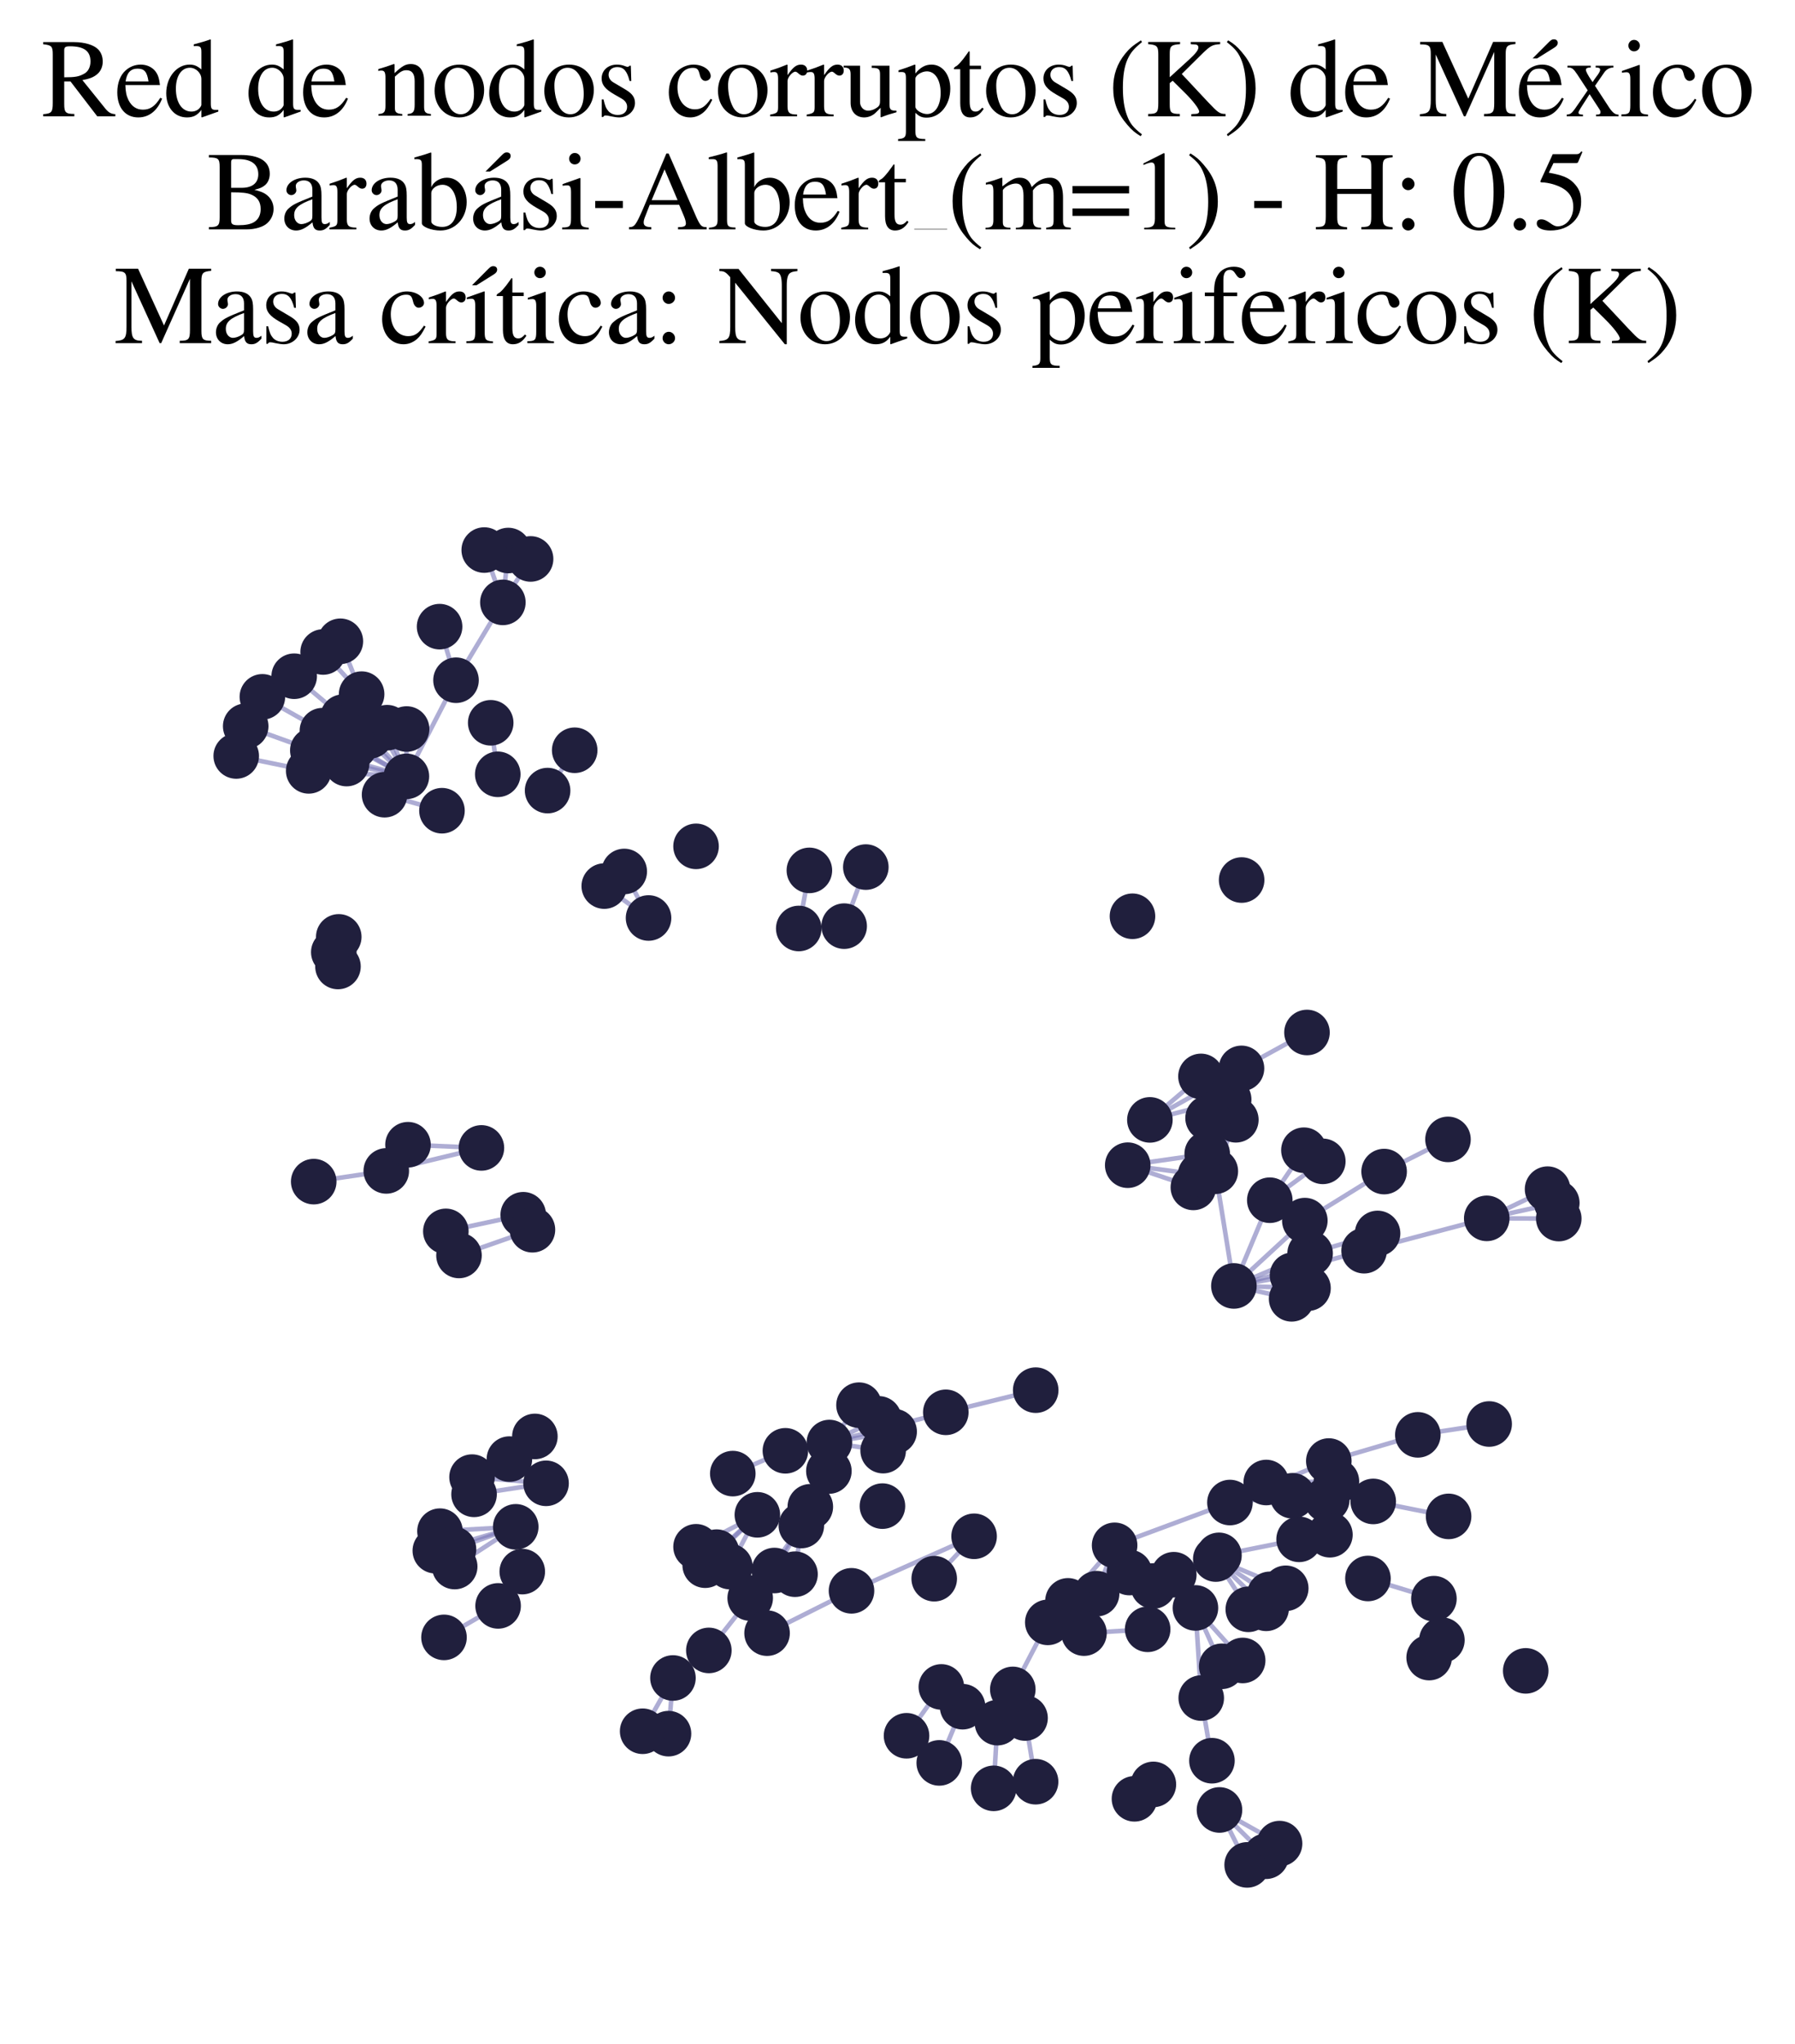 <?xml version="1.0" encoding="utf-8" standalone="no"?>
<!DOCTYPE svg PUBLIC "-//W3C//DTD SVG 1.1//EN"
  "http://www.w3.org/Graphics/SVG/1.1/DTD/svg11.dtd">
<svg xmlns:xlink="http://www.w3.org/1999/xlink" width="156.476pt" height="178.093pt" viewBox="0 0 156.476 178.093" xmlns="http://www.w3.org/2000/svg" version="1.1">
 <defs>
  <style type="text/css">*{stroke-linejoin: round; stroke-linecap: butt}</style>
 </defs>
 <g id="figure_1">
  <g id="patch_1">
   <path d="M 0 178.093 
L 156.476 178.093 
L 156.476 -0 
L 0 -0 
z
" style="fill: #ffffff"/>
  </g>
  <g id="axes_1">
   <g id="LineCollection_1">
    <path d="M 69.855 132.9 
L 65.397 139.221 
" clip-path="url(#p2e377a16d0)" style="fill: none; stroke: #7976b8; stroke-opacity: 0.6; stroke-width: 0.4"/>
    <path d="M 69.855 132.9 
L 67.508 136.821 
" clip-path="url(#p2e377a16d0)" style="fill: none; stroke: #7976b8; stroke-opacity: 0.6; stroke-width: 0.4"/>
    <path d="M 69.855 132.9 
L 69.304 137.141 
" clip-path="url(#p2e377a16d0)" style="fill: none; stroke: #7976b8; stroke-opacity: 0.6; stroke-width: 0.4"/>
    <path d="M 72.301 125.672 
L 76.987 126.377 
" clip-path="url(#p2e377a16d0)" style="fill: none; stroke: #7976b8; stroke-opacity: 0.6; stroke-width: 0.4"/>
    <path d="M 72.301 125.672 
L 82.449 123.038 
" clip-path="url(#p2e377a16d0)" style="fill: none; stroke: #7976b8; stroke-opacity: 0.6; stroke-width: 0.4"/>
    <path d="M 72.301 125.672 
L 77.945 124.723 
" clip-path="url(#p2e377a16d0)" style="fill: none; stroke: #7976b8; stroke-opacity: 0.6; stroke-width: 0.4"/>
    <path d="M 72.301 125.672 
L 74.882 122.416 
" clip-path="url(#p2e377a16d0)" style="fill: none; stroke: #7976b8; stroke-opacity: 0.6; stroke-width: 0.4"/>
    <path d="M 72.301 125.672 
L 76.614 123.611 
" clip-path="url(#p2e377a16d0)" style="fill: none; stroke: #7976b8; stroke-opacity: 0.6; stroke-width: 0.4"/>
    <path d="M 97.164 134.626 
L 107.217 130.898 
" clip-path="url(#p2e377a16d0)" style="fill: none; stroke: #7976b8; stroke-opacity: 0.6; stroke-width: 0.4"/>
    <path d="M 97.164 134.626 
L 91.339 141.338 
" clip-path="url(#p2e377a16d0)" style="fill: none; stroke: #7976b8; stroke-opacity: 0.6; stroke-width: 0.4"/>
    <path d="M 97.164 134.626 
L 95.594 138.839 
" clip-path="url(#p2e377a16d0)" style="fill: none; stroke: #7976b8; stroke-opacity: 0.6; stroke-width: 0.4"/>
    <path d="M 107.563 112.029 
L 110.692 104.561 
" clip-path="url(#p2e377a16d0)" style="fill: none; stroke: #7976b8; stroke-opacity: 0.6; stroke-width: 0.4"/>
    <path d="M 107.563 112.029 
L 118.914 108.96 
" clip-path="url(#p2e377a16d0)" style="fill: none; stroke: #7976b8; stroke-opacity: 0.6; stroke-width: 0.4"/>
    <path d="M 107.563 112.029 
L 112.596 113.151 
" clip-path="url(#p2e377a16d0)" style="fill: none; stroke: #7976b8; stroke-opacity: 0.6; stroke-width: 0.4"/>
    <path d="M 107.563 112.029 
L 105.944 102.037 
" clip-path="url(#p2e377a16d0)" style="fill: none; stroke: #7976b8; stroke-opacity: 0.6; stroke-width: 0.4"/>
    <path d="M 107.563 112.029 
L 114.207 109.195 
" clip-path="url(#p2e377a16d0)" style="fill: none; stroke: #7976b8; stroke-opacity: 0.6; stroke-width: 0.4"/>
    <path d="M 107.563 112.029 
L 114.022 112.224 
" clip-path="url(#p2e377a16d0)" style="fill: none; stroke: #7976b8; stroke-opacity: 0.6; stroke-width: 0.4"/>
    <path d="M 107.563 112.029 
L 112.671 111.102 
" clip-path="url(#p2e377a16d0)" style="fill: none; stroke: #7976b8; stroke-opacity: 0.6; stroke-width: 0.4"/>
    <path d="M 107.563 112.029 
L 113.747 106.336 
" clip-path="url(#p2e377a16d0)" style="fill: none; stroke: #7976b8; stroke-opacity: 0.6; stroke-width: 0.4"/>
    <path d="M 35.427 67.634 
L 27.271 65.372 
" clip-path="url(#p2e377a16d0)" style="fill: none; stroke: #7976b8; stroke-opacity: 0.6; stroke-width: 0.4"/>
    <path d="M 35.427 67.634 
L 30.215 66.52 
" clip-path="url(#p2e377a16d0)" style="fill: none; stroke: #7976b8; stroke-opacity: 0.6; stroke-width: 0.4"/>
    <path d="M 35.427 67.634 
L 29.9 62.478 
" clip-path="url(#p2e377a16d0)" style="fill: none; stroke: #7976b8; stroke-opacity: 0.6; stroke-width: 0.4"/>
    <path d="M 35.427 67.634 
L 35.445 63.511 
" clip-path="url(#p2e377a16d0)" style="fill: none; stroke: #7976b8; stroke-opacity: 0.6; stroke-width: 0.4"/>
    <path d="M 35.427 67.634 
L 30.902 65.026 
" clip-path="url(#p2e377a16d0)" style="fill: none; stroke: #7976b8; stroke-opacity: 0.6; stroke-width: 0.4"/>
    <path d="M 35.427 67.634 
L 28.107 63.656 
" clip-path="url(#p2e377a16d0)" style="fill: none; stroke: #7976b8; stroke-opacity: 0.6; stroke-width: 0.4"/>
    <path d="M 35.427 67.634 
L 39.752 59.26 
" clip-path="url(#p2e377a16d0)" style="fill: none; stroke: #7976b8; stroke-opacity: 0.6; stroke-width: 0.4"/>
    <path d="M 35.427 67.634 
L 33.745 63.395 
" clip-path="url(#p2e377a16d0)" style="fill: none; stroke: #7976b8; stroke-opacity: 0.6; stroke-width: 0.4"/>
    <path d="M 35.427 67.634 
L 31.524 60.474 
" clip-path="url(#p2e377a16d0)" style="fill: none; stroke: #7976b8; stroke-opacity: 0.6; stroke-width: 0.4"/>
    <path d="M 35.427 67.634 
L 26.912 67.157 
" clip-path="url(#p2e377a16d0)" style="fill: none; stroke: #7976b8; stroke-opacity: 0.6; stroke-width: 0.4"/>
    <path d="M 35.427 67.634 
L 32.266 64.1 
" clip-path="url(#p2e377a16d0)" style="fill: none; stroke: #7976b8; stroke-opacity: 0.6; stroke-width: 0.4"/>
    <path d="M 27.271 65.372 
L 21.419 63.268 
" clip-path="url(#p2e377a16d0)" style="fill: none; stroke: #7976b8; stroke-opacity: 0.6; stroke-width: 0.4"/>
    <path d="M 100.239 97.563 
L 108.225 93.076 
" clip-path="url(#p2e377a16d0)" style="fill: none; stroke: #7976b8; stroke-opacity: 0.6; stroke-width: 0.4"/>
    <path d="M 100.239 97.563 
L 104.692 93.776 
" clip-path="url(#p2e377a16d0)" style="fill: none; stroke: #7976b8; stroke-opacity: 0.6; stroke-width: 0.4"/>
    <path d="M 100.239 97.563 
L 107.107 95.781 
" clip-path="url(#p2e377a16d0)" style="fill: none; stroke: #7976b8; stroke-opacity: 0.6; stroke-width: 0.4"/>
    <path d="M 110.692 104.561 
L 115.314 101.175 
" clip-path="url(#p2e377a16d0)" style="fill: none; stroke: #7976b8; stroke-opacity: 0.6; stroke-width: 0.4"/>
    <path d="M 110.692 104.561 
L 113.667 100.205 
" clip-path="url(#p2e377a16d0)" style="fill: none; stroke: #7976b8; stroke-opacity: 0.6; stroke-width: 0.4"/>
    <path d="M 108.225 93.076 
L 113.934 89.949 
" clip-path="url(#p2e377a16d0)" style="fill: none; stroke: #7976b8; stroke-opacity: 0.6; stroke-width: 0.4"/>
    <path d="M 46.415 107.132 
L 40.012 109.373 
" clip-path="url(#p2e377a16d0)" style="fill: none; stroke: #7976b8; stroke-opacity: 0.6; stroke-width: 0.4"/>
    <path d="M 82.06 146.963 
L 79.025 151.218 
" clip-path="url(#p2e377a16d0)" style="fill: none; stroke: #7976b8; stroke-opacity: 0.6; stroke-width: 0.4"/>
    <path d="M 65.397 139.221 
L 61.792 143.782 
" clip-path="url(#p2e377a16d0)" style="fill: none; stroke: #7976b8; stroke-opacity: 0.6; stroke-width: 0.4"/>
    <path d="M 29.9 62.478 
L 25.645 58.912 
" clip-path="url(#p2e377a16d0)" style="fill: none; stroke: #7976b8; stroke-opacity: 0.6; stroke-width: 0.4"/>
    <path d="M 104.21 140.081 
L 104.716 147.931 
" clip-path="url(#p2e377a16d0)" style="fill: none; stroke: #7976b8; stroke-opacity: 0.6; stroke-width: 0.4"/>
    <path d="M 104.21 140.081 
L 106.502 145.166 
" clip-path="url(#p2e377a16d0)" style="fill: none; stroke: #7976b8; stroke-opacity: 0.6; stroke-width: 0.4"/>
    <path d="M 104.21 140.081 
L 108.328 144.657 
" clip-path="url(#p2e377a16d0)" style="fill: none; stroke: #7976b8; stroke-opacity: 0.6; stroke-width: 0.4"/>
    <path d="M 119.248 137.514 
L 124.999 139.274 
" clip-path="url(#p2e377a16d0)" style="fill: none; stroke: #7976b8; stroke-opacity: 0.6; stroke-width: 0.4"/>
    <path d="M 41.966 100.005 
L 33.673 102.008 
" clip-path="url(#p2e377a16d0)" style="fill: none; stroke: #7976b8; stroke-opacity: 0.6; stroke-width: 0.4"/>
    <path d="M 41.966 100.005 
L 35.567 99.727 
" clip-path="url(#p2e377a16d0)" style="fill: none; stroke: #7976b8; stroke-opacity: 0.6; stroke-width: 0.4"/>
    <path d="M 104.716 147.931 
L 105.648 153.391 
" clip-path="url(#p2e377a16d0)" style="fill: none; stroke: #7976b8; stroke-opacity: 0.6; stroke-width: 0.4"/>
    <path d="M 44.959 133.014 
L 37.948 135.092 
" clip-path="url(#p2e377a16d0)" style="fill: none; stroke: #7976b8; stroke-opacity: 0.6; stroke-width: 0.4"/>
    <path d="M 44.959 133.014 
L 39.637 136.475 
" clip-path="url(#p2e377a16d0)" style="fill: none; stroke: #7976b8; stroke-opacity: 0.6; stroke-width: 0.4"/>
    <path d="M 44.959 133.014 
L 39.533 134.97 
" clip-path="url(#p2e377a16d0)" style="fill: none; stroke: #7976b8; stroke-opacity: 0.6; stroke-width: 0.4"/>
    <path d="M 44.959 133.014 
L 38.354 133.393 
" clip-path="url(#p2e377a16d0)" style="fill: none; stroke: #7976b8; stroke-opacity: 0.6; stroke-width: 0.4"/>
    <path d="M 66.022 131.968 
L 60.677 134.754 
" clip-path="url(#p2e377a16d0)" style="fill: none; stroke: #7976b8; stroke-opacity: 0.6; stroke-width: 0.4"/>
    <path d="M 66.022 131.968 
L 61.474 136.357 
" clip-path="url(#p2e377a16d0)" style="fill: none; stroke: #7976b8; stroke-opacity: 0.6; stroke-width: 0.4"/>
    <path d="M 66.022 131.968 
L 62.466 135.22 
" clip-path="url(#p2e377a16d0)" style="fill: none; stroke: #7976b8; stroke-opacity: 0.6; stroke-width: 0.4"/>
    <path d="M 66.022 131.968 
L 63.626 136.478 
" clip-path="url(#p2e377a16d0)" style="fill: none; stroke: #7976b8; stroke-opacity: 0.6; stroke-width: 0.4"/>
    <path d="M 93.1 139.464 
L 98.455 136.997 
" clip-path="url(#p2e377a16d0)" style="fill: none; stroke: #7976b8; stroke-opacity: 0.6; stroke-width: 0.4"/>
    <path d="M 118.914 108.96 
L 129.604 106.141 
" clip-path="url(#p2e377a16d0)" style="fill: none; stroke: #7976b8; stroke-opacity: 0.6; stroke-width: 0.4"/>
    <path d="M 110.381 129.154 
L 115.661 130.645 
" clip-path="url(#p2e377a16d0)" style="fill: none; stroke: #7976b8; stroke-opacity: 0.6; stroke-width: 0.4"/>
    <path d="M 110.381 129.154 
L 116.499 129.058 
" clip-path="url(#p2e377a16d0)" style="fill: none; stroke: #7976b8; stroke-opacity: 0.6; stroke-width: 0.4"/>
    <path d="M 110.381 129.154 
L 119.709 130.803 
" clip-path="url(#p2e377a16d0)" style="fill: none; stroke: #7976b8; stroke-opacity: 0.6; stroke-width: 0.4"/>
    <path d="M 129.604 106.141 
L 134.907 103.599 
" clip-path="url(#p2e377a16d0)" style="fill: none; stroke: #7976b8; stroke-opacity: 0.6; stroke-width: 0.4"/>
    <path d="M 129.604 106.141 
L 135.883 106.159 
" clip-path="url(#p2e377a16d0)" style="fill: none; stroke: #7976b8; stroke-opacity: 0.6; stroke-width: 0.4"/>
    <path d="M 129.604 106.141 
L 135.71 104.797 
" clip-path="url(#p2e377a16d0)" style="fill: none; stroke: #7976b8; stroke-opacity: 0.6; stroke-width: 0.4"/>
    <path d="M 83.912 148.685 
L 81.878 153.581 
" clip-path="url(#p2e377a16d0)" style="fill: none; stroke: #7976b8; stroke-opacity: 0.6; stroke-width: 0.4"/>
    <path d="M 38.528 70.628 
L 33.525 69.234 
" clip-path="url(#p2e377a16d0)" style="fill: none; stroke: #7976b8; stroke-opacity: 0.6; stroke-width: 0.4"/>
    <path d="M 82.449 123.038 
L 90.286 121.109 
" clip-path="url(#p2e377a16d0)" style="fill: none; stroke: #7976b8; stroke-opacity: 0.6; stroke-width: 0.4"/>
    <path d="M 107.217 130.898 
L 115.837 127.283 
" clip-path="url(#p2e377a16d0)" style="fill: none; stroke: #7976b8; stroke-opacity: 0.6; stroke-width: 0.4"/>
    <path d="M 107.217 130.898 
L 112.677 130.31 
" clip-path="url(#p2e377a16d0)" style="fill: none; stroke: #7976b8; stroke-opacity: 0.6; stroke-width: 0.4"/>
    <path d="M 33.673 102.008 
L 27.348 102.941 
" clip-path="url(#p2e377a16d0)" style="fill: none; stroke: #7976b8; stroke-opacity: 0.6; stroke-width: 0.4"/>
    <path d="M 105.984 135.822 
L 112.082 138.369 
" clip-path="url(#p2e377a16d0)" style="fill: none; stroke: #7976b8; stroke-opacity: 0.6; stroke-width: 0.4"/>
    <path d="M 105.984 135.822 
L 110.696 138.897 
" clip-path="url(#p2e377a16d0)" style="fill: none; stroke: #7976b8; stroke-opacity: 0.6; stroke-width: 0.4"/>
    <path d="M 105.984 135.822 
L 110.377 140.114 
" clip-path="url(#p2e377a16d0)" style="fill: none; stroke: #7976b8; stroke-opacity: 0.6; stroke-width: 0.4"/>
    <path d="M 105.984 135.822 
L 108.818 140.201 
" clip-path="url(#p2e377a16d0)" style="fill: none; stroke: #7976b8; stroke-opacity: 0.6; stroke-width: 0.4"/>
    <path d="M 28.107 63.656 
L 22.872 60.708 
" clip-path="url(#p2e377a16d0)" style="fill: none; stroke: #7976b8; stroke-opacity: 0.6; stroke-width: 0.4"/>
    <path d="M 69.63 80.888 
L 70.556 75.827 
" clip-path="url(#p2e377a16d0)" style="fill: none; stroke: #7976b8; stroke-opacity: 0.6; stroke-width: 0.4"/>
    <path d="M 47.601 129.224 
L 41.325 130.184 
" clip-path="url(#p2e377a16d0)" style="fill: none; stroke: #7976b8; stroke-opacity: 0.6; stroke-width: 0.4"/>
    <path d="M 47.601 129.224 
L 41.15 128.684 
" clip-path="url(#p2e377a16d0)" style="fill: none; stroke: #7976b8; stroke-opacity: 0.6; stroke-width: 0.4"/>
    <path d="M 45.613 105.827 
L 38.866 107.275 
" clip-path="url(#p2e377a16d0)" style="fill: none; stroke: #7976b8; stroke-opacity: 0.6; stroke-width: 0.4"/>
    <path d="M 39.752 59.26 
L 43.837 52.478 
" clip-path="url(#p2e377a16d0)" style="fill: none; stroke: #7976b8; stroke-opacity: 0.6; stroke-width: 0.4"/>
    <path d="M 39.752 59.26 
L 38.32 54.593 
" clip-path="url(#p2e377a16d0)" style="fill: none; stroke: #7976b8; stroke-opacity: 0.6; stroke-width: 0.4"/>
    <path d="M 43.421 139.904 
L 38.705 142.646 
" clip-path="url(#p2e377a16d0)" style="fill: none; stroke: #7976b8; stroke-opacity: 0.6; stroke-width: 0.4"/>
    <path d="M 106.306 157.68 
L 110.366 161.711 
" clip-path="url(#p2e377a16d0)" style="fill: none; stroke: #7976b8; stroke-opacity: 0.6; stroke-width: 0.4"/>
    <path d="M 106.306 157.68 
L 111.544 160.611 
" clip-path="url(#p2e377a16d0)" style="fill: none; stroke: #7976b8; stroke-opacity: 0.6; stroke-width: 0.4"/>
    <path d="M 106.306 157.68 
L 108.718 162.466 
" clip-path="url(#p2e377a16d0)" style="fill: none; stroke: #7976b8; stroke-opacity: 0.6; stroke-width: 0.4"/>
    <path d="M 91.339 141.338 
L 88.289 147.179 
" clip-path="url(#p2e377a16d0)" style="fill: none; stroke: #7976b8; stroke-opacity: 0.6; stroke-width: 0.4"/>
    <path d="M 43.837 52.478 
L 42.213 47.92 
" clip-path="url(#p2e377a16d0)" style="fill: none; stroke: #7976b8; stroke-opacity: 0.6; stroke-width: 0.4"/>
    <path d="M 43.837 52.478 
L 46.253 48.694 
" clip-path="url(#p2e377a16d0)" style="fill: none; stroke: #7976b8; stroke-opacity: 0.6; stroke-width: 0.4"/>
    <path d="M 43.837 52.478 
L 44.308 47.961 
" clip-path="url(#p2e377a16d0)" style="fill: none; stroke: #7976b8; stroke-opacity: 0.6; stroke-width: 0.4"/>
    <path d="M 84.916 133.839 
L 81.439 137.533 
" clip-path="url(#p2e377a16d0)" style="fill: none; stroke: #7976b8; stroke-opacity: 0.6; stroke-width: 0.4"/>
    <path d="M 84.916 133.839 
L 74.228 138.589 
" clip-path="url(#p2e377a16d0)" style="fill: none; stroke: #7976b8; stroke-opacity: 0.6; stroke-width: 0.4"/>
    <path d="M 115.837 127.283 
L 123.598 125.002 
" clip-path="url(#p2e377a16d0)" style="fill: none; stroke: #7976b8; stroke-opacity: 0.6; stroke-width: 0.4"/>
    <path d="M 56.536 79.974 
L 52.676 77.194 
" clip-path="url(#p2e377a16d0)" style="fill: none; stroke: #7976b8; stroke-opacity: 0.6; stroke-width: 0.4"/>
    <path d="M 56.536 79.974 
L 54.418 75.921 
" clip-path="url(#p2e377a16d0)" style="fill: none; stroke: #7976b8; stroke-opacity: 0.6; stroke-width: 0.4"/>
    <path d="M 105.944 102.037 
L 107.732 97.554 
" clip-path="url(#p2e377a16d0)" style="fill: none; stroke: #7976b8; stroke-opacity: 0.6; stroke-width: 0.4"/>
    <path d="M 105.944 102.037 
L 106.615 96.712 
" clip-path="url(#p2e377a16d0)" style="fill: none; stroke: #7976b8; stroke-opacity: 0.6; stroke-width: 0.4"/>
    <path d="M 105.944 102.037 
L 105.312 97.404 
" clip-path="url(#p2e377a16d0)" style="fill: none; stroke: #7976b8; stroke-opacity: 0.6; stroke-width: 0.4"/>
    <path d="M 94.495 142.275 
L 100.045 141.942 
" clip-path="url(#p2e377a16d0)" style="fill: none; stroke: #7976b8; stroke-opacity: 0.6; stroke-width: 0.4"/>
    <path d="M 114.207 109.195 
L 120.088 107.456 
" clip-path="url(#p2e377a16d0)" style="fill: none; stroke: #7976b8; stroke-opacity: 0.6; stroke-width: 0.4"/>
    <path d="M 58.663 146.184 
L 58.275 151.033 
" clip-path="url(#p2e377a16d0)" style="fill: none; stroke: #7976b8; stroke-opacity: 0.6; stroke-width: 0.4"/>
    <path d="M 58.663 146.184 
L 56.022 150.824 
" clip-path="url(#p2e377a16d0)" style="fill: none; stroke: #7976b8; stroke-opacity: 0.6; stroke-width: 0.4"/>
    <path d="M 98.308 101.51 
L 104.656 102.351 
" clip-path="url(#p2e377a16d0)" style="fill: none; stroke: #7976b8; stroke-opacity: 0.6; stroke-width: 0.4"/>
    <path d="M 98.308 101.51 
L 104.03 103.445 
" clip-path="url(#p2e377a16d0)" style="fill: none; stroke: #7976b8; stroke-opacity: 0.6; stroke-width: 0.4"/>
    <path d="M 98.308 101.51 
L 105.236 100.519 
" clip-path="url(#p2e377a16d0)" style="fill: none; stroke: #7976b8; stroke-opacity: 0.6; stroke-width: 0.4"/>
    <path d="M 123.598 125.002 
L 129.815 124.057 
" clip-path="url(#p2e377a16d0)" style="fill: none; stroke: #7976b8; stroke-opacity: 0.6; stroke-width: 0.4"/>
    <path d="M 31.524 60.474 
L 28.168 56.8 
" clip-path="url(#p2e377a16d0)" style="fill: none; stroke: #7976b8; stroke-opacity: 0.6; stroke-width: 0.4"/>
    <path d="M 31.524 60.474 
L 29.671 55.868 
" clip-path="url(#p2e377a16d0)" style="fill: none; stroke: #7976b8; stroke-opacity: 0.6; stroke-width: 0.4"/>
    <path d="M 26.912 67.157 
L 20.593 65.859 
" clip-path="url(#p2e377a16d0)" style="fill: none; stroke: #7976b8; stroke-opacity: 0.6; stroke-width: 0.4"/>
    <path d="M 86.949 150.074 
L 86.619 155.797 
" clip-path="url(#p2e377a16d0)" style="fill: none; stroke: #7976b8; stroke-opacity: 0.6; stroke-width: 0.4"/>
    <path d="M 74.228 138.589 
L 66.868 142.278 
" clip-path="url(#p2e377a16d0)" style="fill: none; stroke: #7976b8; stroke-opacity: 0.6; stroke-width: 0.4"/>
    <path d="M 89.357 149.672 
L 90.276 155.219 
" clip-path="url(#p2e377a16d0)" style="fill: none; stroke: #7976b8; stroke-opacity: 0.6; stroke-width: 0.4"/>
    <path d="M 72.256 128.156 
L 70.638 131.269 
" clip-path="url(#p2e377a16d0)" style="fill: none; stroke: #7976b8; stroke-opacity: 0.6; stroke-width: 0.4"/>
    <path d="M 43.392 67.456 
L 42.777 62.969 
" clip-path="url(#p2e377a16d0)" style="fill: none; stroke: #7976b8; stroke-opacity: 0.6; stroke-width: 0.4"/>
    <path d="M 113.747 106.336 
L 120.658 102.065 
" clip-path="url(#p2e377a16d0)" style="fill: none; stroke: #7976b8; stroke-opacity: 0.6; stroke-width: 0.4"/>
    <path d="M 68.465 126.391 
L 63.88 128.378 
" clip-path="url(#p2e377a16d0)" style="fill: none; stroke: #7976b8; stroke-opacity: 0.6; stroke-width: 0.4"/>
    <path d="M 73.589 80.684 
L 75.477 75.539 
" clip-path="url(#p2e377a16d0)" style="fill: none; stroke: #7976b8; stroke-opacity: 0.6; stroke-width: 0.4"/>
    <path d="M 119.709 130.803 
L 126.28 132.106 
" clip-path="url(#p2e377a16d0)" style="fill: none; stroke: #7976b8; stroke-opacity: 0.6; stroke-width: 0.4"/>
    <path d="M 106.261 135.5 
L 113.246 134.105 
" clip-path="url(#p2e377a16d0)" style="fill: none; stroke: #7976b8; stroke-opacity: 0.6; stroke-width: 0.4"/>
    <path d="M 120.658 102.065 
L 126.226 99.262 
" clip-path="url(#p2e377a16d0)" style="fill: none; stroke: #7976b8; stroke-opacity: 0.6; stroke-width: 0.4"/>
    <path d="M 47.736 68.875 
L 50.098 65.361 
" clip-path="url(#p2e377a16d0)" style="fill: none; stroke: #7976b8; stroke-opacity: 0.6; stroke-width: 0.4"/>
   </g>
   <g id="PathCollection_1">
    <defs>
     <path id="m2cba803145" d="M 0 1.936 
C 0.514 1.936 1.006 1.732 1.369 1.369 
C 1.732 1.006 1.936 0.514 1.936 0 
C 1.936 -0.514 1.732 -1.006 1.369 -1.369 
C 1.006 -1.732 0.514 -1.936 0 -1.936 
C -0.514 -1.936 -1.006 -1.732 -1.369 -1.369 
C -1.732 -1.006 -1.936 -0.514 -1.936 0 
C -1.936 0.514 -1.732 1.006 -1.369 1.369 
C -1.006 1.732 -0.514 1.936 0 1.936 
z
" style="stroke: #201f3d; stroke-width: 0.1"/>
    </defs>
    <g clip-path="url(#p2e377a16d0)">
     <use xlink:href="#m2cba803145" x="108.237" y="76.668" style="fill: #201f3d; stroke: #201f3d; stroke-width: 0.1"/>
     <use xlink:href="#m2cba803145" x="90.286" y="121.109" style="fill: #201f3d; stroke: #201f3d; stroke-width: 0.1"/>
     <use xlink:href="#m2cba803145" x="123.598" y="125.002" style="fill: #201f3d; stroke: #201f3d; stroke-width: 0.1"/>
     <use xlink:href="#m2cba803145" x="38.866" y="107.275" style="fill: #201f3d; stroke: #201f3d; stroke-width: 0.1"/>
     <use xlink:href="#m2cba803145" x="69.63" y="80.888" style="fill: #201f3d; stroke: #201f3d; stroke-width: 0.1"/>
     <use xlink:href="#m2cba803145" x="106.261" y="135.5" style="fill: #201f3d; stroke: #201f3d; stroke-width: 0.1"/>
     <use xlink:href="#m2cba803145" x="27.271" y="65.372" style="fill: #201f3d; stroke: #201f3d; stroke-width: 0.1"/>
     <use xlink:href="#m2cba803145" x="38.32" y="54.593" style="fill: #201f3d; stroke: #201f3d; stroke-width: 0.1"/>
     <use xlink:href="#m2cba803145" x="29.671" y="55.868" style="fill: #201f3d; stroke: #201f3d; stroke-width: 0.1"/>
     <use xlink:href="#m2cba803145" x="104.692" y="93.776" style="fill: #201f3d; stroke: #201f3d; stroke-width: 0.1"/>
     <use xlink:href="#m2cba803145" x="58.275" y="151.033" style="fill: #201f3d; stroke: #201f3d; stroke-width: 0.1"/>
     <use xlink:href="#m2cba803145" x="32.266" y="64.1" style="fill: #201f3d; stroke: #201f3d; stroke-width: 0.1"/>
     <use xlink:href="#m2cba803145" x="27.348" y="102.941" style="fill: #201f3d; stroke: #201f3d; stroke-width: 0.1"/>
     <use xlink:href="#m2cba803145" x="133.002" y="145.563" style="fill: #201f3d; stroke: #201f3d; stroke-width: 0.1"/>
     <use xlink:href="#m2cba803145" x="58.663" y="146.184" style="fill: #201f3d; stroke: #201f3d; stroke-width: 0.1"/>
     <use xlink:href="#m2cba803145" x="91.339" y="141.338" style="fill: #201f3d; stroke: #201f3d; stroke-width: 0.1"/>
     <use xlink:href="#m2cba803145" x="67.508" y="136.821" style="fill: #201f3d; stroke: #201f3d; stroke-width: 0.1"/>
     <use xlink:href="#m2cba803145" x="81.439" y="137.533" style="fill: #201f3d; stroke: #201f3d; stroke-width: 0.1"/>
     <use xlink:href="#m2cba803145" x="74.882" y="122.416" style="fill: #201f3d; stroke: #201f3d; stroke-width: 0.1"/>
     <use xlink:href="#m2cba803145" x="107.732" y="97.554" style="fill: #201f3d; stroke: #201f3d; stroke-width: 0.1"/>
     <use xlink:href="#m2cba803145" x="107.107" y="95.781" style="fill: #201f3d; stroke: #201f3d; stroke-width: 0.1"/>
     <use xlink:href="#m2cba803145" x="33.525" y="69.234" style="fill: #201f3d; stroke: #201f3d; stroke-width: 0.1"/>
     <use xlink:href="#m2cba803145" x="83.912" y="148.685" style="fill: #201f3d; stroke: #201f3d; stroke-width: 0.1"/>
     <use xlink:href="#m2cba803145" x="116.499" y="129.058" style="fill: #201f3d; stroke: #201f3d; stroke-width: 0.1"/>
     <use xlink:href="#m2cba803145" x="98.721" y="79.823" style="fill: #201f3d; stroke: #201f3d; stroke-width: 0.1"/>
     <use xlink:href="#m2cba803145" x="45.613" y="105.827" style="fill: #201f3d; stroke: #201f3d; stroke-width: 0.1"/>
     <use xlink:href="#m2cba803145" x="52.676" y="77.194" style="fill: #201f3d; stroke: #201f3d; stroke-width: 0.1"/>
     <use xlink:href="#m2cba803145" x="43.837" y="52.478" style="fill: #201f3d; stroke: #201f3d; stroke-width: 0.1"/>
     <use xlink:href="#m2cba803145" x="30.215" y="66.52" style="fill: #201f3d; stroke: #201f3d; stroke-width: 0.1"/>
     <use xlink:href="#m2cba803145" x="113.246" y="134.105" style="fill: #201f3d; stroke: #201f3d; stroke-width: 0.1"/>
     <use xlink:href="#m2cba803145" x="86.949" y="150.074" style="fill: #201f3d; stroke: #201f3d; stroke-width: 0.1"/>
     <use xlink:href="#m2cba803145" x="33.673" y="102.008" style="fill: #201f3d; stroke: #201f3d; stroke-width: 0.1"/>
     <use xlink:href="#m2cba803145" x="98.308" y="101.51" style="fill: #201f3d; stroke: #201f3d; stroke-width: 0.1"/>
     <use xlink:href="#m2cba803145" x="126.28" y="132.106" style="fill: #201f3d; stroke: #201f3d; stroke-width: 0.1"/>
     <use xlink:href="#m2cba803145" x="112.671" y="111.102" style="fill: #201f3d; stroke: #201f3d; stroke-width: 0.1"/>
     <use xlink:href="#m2cba803145" x="44.308" y="47.961" style="fill: #201f3d; stroke: #201f3d; stroke-width: 0.1"/>
     <use xlink:href="#m2cba803145" x="43.421" y="139.904" style="fill: #201f3d; stroke: #201f3d; stroke-width: 0.1"/>
     <use xlink:href="#m2cba803145" x="39.752" y="59.26" style="fill: #201f3d; stroke: #201f3d; stroke-width: 0.1"/>
     <use xlink:href="#m2cba803145" x="77.945" y="124.723" style="fill: #201f3d; stroke: #201f3d; stroke-width: 0.1"/>
     <use xlink:href="#m2cba803145" x="108.328" y="144.657" style="fill: #201f3d; stroke: #201f3d; stroke-width: 0.1"/>
     <use xlink:href="#m2cba803145" x="110.696" y="138.897" style="fill: #201f3d; stroke: #201f3d; stroke-width: 0.1"/>
     <use xlink:href="#m2cba803145" x="35.445" y="63.511" style="fill: #201f3d; stroke: #201f3d; stroke-width: 0.1"/>
     <use xlink:href="#m2cba803145" x="107.563" y="112.029" style="fill: #201f3d; stroke: #201f3d; stroke-width: 0.1"/>
     <use xlink:href="#m2cba803145" x="46.415" y="107.132" style="fill: #201f3d; stroke: #201f3d; stroke-width: 0.1"/>
     <use xlink:href="#m2cba803145" x="61.474" y="136.357" style="fill: #201f3d; stroke: #201f3d; stroke-width: 0.1"/>
     <use xlink:href="#m2cba803145" x="41.15" y="128.684" style="fill: #201f3d; stroke: #201f3d; stroke-width: 0.1"/>
     <use xlink:href="#m2cba803145" x="65.397" y="139.221" style="fill: #201f3d; stroke: #201f3d; stroke-width: 0.1"/>
     <use xlink:href="#m2cba803145" x="56.536" y="79.974" style="fill: #201f3d; stroke: #201f3d; stroke-width: 0.1"/>
     <use xlink:href="#m2cba803145" x="82.06" y="146.963" style="fill: #201f3d; stroke: #201f3d; stroke-width: 0.1"/>
     <use xlink:href="#m2cba803145" x="90.276" y="155.219" style="fill: #201f3d; stroke: #201f3d; stroke-width: 0.1"/>
     <use xlink:href="#m2cba803145" x="22.872" y="60.708" style="fill: #201f3d; stroke: #201f3d; stroke-width: 0.1"/>
     <use xlink:href="#m2cba803145" x="135.71" y="104.797" style="fill: #201f3d; stroke: #201f3d; stroke-width: 0.1"/>
     <use xlink:href="#m2cba803145" x="112.677" y="130.31" style="fill: #201f3d; stroke: #201f3d; stroke-width: 0.1"/>
     <use xlink:href="#m2cba803145" x="79.025" y="151.218" style="fill: #201f3d; stroke: #201f3d; stroke-width: 0.1"/>
     <use xlink:href="#m2cba803145" x="119.248" y="137.514" style="fill: #201f3d; stroke: #201f3d; stroke-width: 0.1"/>
     <use xlink:href="#m2cba803145" x="20.593" y="65.859" style="fill: #201f3d; stroke: #201f3d; stroke-width: 0.1"/>
     <use xlink:href="#m2cba803145" x="29.098" y="82.954" style="fill: #201f3d; stroke: #201f3d; stroke-width: 0.1"/>
     <use xlink:href="#m2cba803145" x="106.306" y="157.68" style="fill: #201f3d; stroke: #201f3d; stroke-width: 0.1"/>
     <use xlink:href="#m2cba803145" x="29.462" y="84.199" style="fill: #201f3d; stroke: #201f3d; stroke-width: 0.1"/>
     <use xlink:href="#m2cba803145" x="119.709" y="130.803" style="fill: #201f3d; stroke: #201f3d; stroke-width: 0.1"/>
     <use xlink:href="#m2cba803145" x="113.667" y="100.205" style="fill: #201f3d; stroke: #201f3d; stroke-width: 0.1"/>
     <use xlink:href="#m2cba803145" x="89.357" y="149.672" style="fill: #201f3d; stroke: #201f3d; stroke-width: 0.1"/>
     <use xlink:href="#m2cba803145" x="95.594" y="138.839" style="fill: #201f3d; stroke: #201f3d; stroke-width: 0.1"/>
     <use xlink:href="#m2cba803145" x="126.226" y="99.262" style="fill: #201f3d; stroke: #201f3d; stroke-width: 0.1"/>
     <use xlink:href="#m2cba803145" x="134.907" y="103.599" style="fill: #201f3d; stroke: #201f3d; stroke-width: 0.1"/>
     <use xlink:href="#m2cba803145" x="33.745" y="63.395" style="fill: #201f3d; stroke: #201f3d; stroke-width: 0.1"/>
     <use xlink:href="#m2cba803145" x="44.407" y="127.114" style="fill: #201f3d; stroke: #201f3d; stroke-width: 0.1"/>
     <use xlink:href="#m2cba803145" x="46.253" y="48.694" style="fill: #201f3d; stroke: #201f3d; stroke-width: 0.1"/>
     <use xlink:href="#m2cba803145" x="76.614" y="123.611" style="fill: #201f3d; stroke: #201f3d; stroke-width: 0.1"/>
     <use xlink:href="#m2cba803145" x="124.999" y="139.274" style="fill: #201f3d; stroke: #201f3d; stroke-width: 0.1"/>
     <use xlink:href="#m2cba803145" x="62.466" y="135.22" style="fill: #201f3d; stroke: #201f3d; stroke-width: 0.1"/>
     <use xlink:href="#m2cba803145" x="35.427" y="67.634" style="fill: #201f3d; stroke: #201f3d; stroke-width: 0.1"/>
     <use xlink:href="#m2cba803145" x="25.645" y="58.912" style="fill: #201f3d; stroke: #201f3d; stroke-width: 0.1"/>
     <use xlink:href="#m2cba803145" x="45.528" y="136.916" style="fill: #201f3d; stroke: #201f3d; stroke-width: 0.1"/>
     <use xlink:href="#m2cba803145" x="63.626" y="136.478" style="fill: #201f3d; stroke: #201f3d; stroke-width: 0.1"/>
     <use xlink:href="#m2cba803145" x="70.556" y="75.827" style="fill: #201f3d; stroke: #201f3d; stroke-width: 0.1"/>
     <use xlink:href="#m2cba803145" x="105.236" y="100.519" style="fill: #201f3d; stroke: #201f3d; stroke-width: 0.1"/>
     <use xlink:href="#m2cba803145" x="129.604" y="106.141" style="fill: #201f3d; stroke: #201f3d; stroke-width: 0.1"/>
     <use xlink:href="#m2cba803145" x="105.648" y="153.391" style="fill: #201f3d; stroke: #201f3d; stroke-width: 0.1"/>
     <use xlink:href="#m2cba803145" x="105.984" y="135.822" style="fill: #201f3d; stroke: #201f3d; stroke-width: 0.1"/>
     <use xlink:href="#m2cba803145" x="29.9" y="62.478" style="fill: #201f3d; stroke: #201f3d; stroke-width: 0.1"/>
     <use xlink:href="#m2cba803145" x="114.207" y="109.195" style="fill: #201f3d; stroke: #201f3d; stroke-width: 0.1"/>
     <use xlink:href="#m2cba803145" x="74.228" y="138.589" style="fill: #201f3d; stroke: #201f3d; stroke-width: 0.1"/>
     <use xlink:href="#m2cba803145" x="100.534" y="138.171" style="fill: #201f3d; stroke: #201f3d; stroke-width: 0.1"/>
     <use xlink:href="#m2cba803145" x="110.377" y="140.114" style="fill: #201f3d; stroke: #201f3d; stroke-width: 0.1"/>
     <use xlink:href="#m2cba803145" x="120.088" y="107.456" style="fill: #201f3d; stroke: #201f3d; stroke-width: 0.1"/>
     <use xlink:href="#m2cba803145" x="61.792" y="143.782" style="fill: #201f3d; stroke: #201f3d; stroke-width: 0.1"/>
     <use xlink:href="#m2cba803145" x="66.868" y="142.278" style="fill: #201f3d; stroke: #201f3d; stroke-width: 0.1"/>
     <use xlink:href="#m2cba803145" x="81.878" y="153.581" style="fill: #201f3d; stroke: #201f3d; stroke-width: 0.1"/>
     <use xlink:href="#m2cba803145" x="41.966" y="100.005" style="fill: #201f3d; stroke: #201f3d; stroke-width: 0.1"/>
     <use xlink:href="#m2cba803145" x="110.692" y="104.561" style="fill: #201f3d; stroke: #201f3d; stroke-width: 0.1"/>
     <use xlink:href="#m2cba803145" x="72.256" y="128.156" style="fill: #201f3d; stroke: #201f3d; stroke-width: 0.1"/>
     <use xlink:href="#m2cba803145" x="35.567" y="99.727" style="fill: #201f3d; stroke: #201f3d; stroke-width: 0.1"/>
     <use xlink:href="#m2cba803145" x="98.455" y="136.997" style="fill: #201f3d; stroke: #201f3d; stroke-width: 0.1"/>
     <use xlink:href="#m2cba803145" x="104.03" y="103.445" style="fill: #201f3d; stroke: #201f3d; stroke-width: 0.1"/>
     <use xlink:href="#m2cba803145" x="75.477" y="75.539" style="fill: #201f3d; stroke: #201f3d; stroke-width: 0.1"/>
     <use xlink:href="#m2cba803145" x="43.392" y="67.456" style="fill: #201f3d; stroke: #201f3d; stroke-width: 0.1"/>
     <use xlink:href="#m2cba803145" x="110.381" y="129.154" style="fill: #201f3d; stroke: #201f3d; stroke-width: 0.1"/>
     <use xlink:href="#m2cba803145" x="104.21" y="140.081" style="fill: #201f3d; stroke: #201f3d; stroke-width: 0.1"/>
     <use xlink:href="#m2cba803145" x="38.528" y="70.628" style="fill: #201f3d; stroke: #201f3d; stroke-width: 0.1"/>
     <use xlink:href="#m2cba803145" x="115.661" y="130.645" style="fill: #201f3d; stroke: #201f3d; stroke-width: 0.1"/>
     <use xlink:href="#m2cba803145" x="21.419" y="63.268" style="fill: #201f3d; stroke: #201f3d; stroke-width: 0.1"/>
     <use xlink:href="#m2cba803145" x="68.465" y="126.391" style="fill: #201f3d; stroke: #201f3d; stroke-width: 0.1"/>
     <use xlink:href="#m2cba803145" x="38.354" y="133.393" style="fill: #201f3d; stroke: #201f3d; stroke-width: 0.1"/>
     <use xlink:href="#m2cba803145" x="29.531" y="81.621" style="fill: #201f3d; stroke: #201f3d; stroke-width: 0.1"/>
     <use xlink:href="#m2cba803145" x="98.895" y="156.709" style="fill: #201f3d; stroke: #201f3d; stroke-width: 0.1"/>
     <use xlink:href="#m2cba803145" x="66.022" y="131.968" style="fill: #201f3d; stroke: #201f3d; stroke-width: 0.1"/>
     <use xlink:href="#m2cba803145" x="110.366" y="161.711" style="fill: #201f3d; stroke: #201f3d; stroke-width: 0.1"/>
     <use xlink:href="#m2cba803145" x="54.418" y="75.921" style="fill: #201f3d; stroke: #201f3d; stroke-width: 0.1"/>
     <use xlink:href="#m2cba803145" x="114.022" y="112.224" style="fill: #201f3d; stroke: #201f3d; stroke-width: 0.1"/>
     <use xlink:href="#m2cba803145" x="84.916" y="133.839" style="fill: #201f3d; stroke: #201f3d; stroke-width: 0.1"/>
     <use xlink:href="#m2cba803145" x="73.589" y="80.684" style="fill: #201f3d; stroke: #201f3d; stroke-width: 0.1"/>
     <use xlink:href="#m2cba803145" x="28.107" y="63.656" style="fill: #201f3d; stroke: #201f3d; stroke-width: 0.1"/>
     <use xlink:href="#m2cba803145" x="94.495" y="142.275" style="fill: #201f3d; stroke: #201f3d; stroke-width: 0.1"/>
     <use xlink:href="#m2cba803145" x="102.323" y="137.187" style="fill: #201f3d; stroke: #201f3d; stroke-width: 0.1"/>
     <use xlink:href="#m2cba803145" x="60.677" y="134.754" style="fill: #201f3d; stroke: #201f3d; stroke-width: 0.1"/>
     <use xlink:href="#m2cba803145" x="129.815" y="124.057" style="fill: #201f3d; stroke: #201f3d; stroke-width: 0.1"/>
     <use xlink:href="#m2cba803145" x="88.289" y="147.179" style="fill: #201f3d; stroke: #201f3d; stroke-width: 0.1"/>
     <use xlink:href="#m2cba803145" x="120.658" y="102.065" style="fill: #201f3d; stroke: #201f3d; stroke-width: 0.1"/>
     <use xlink:href="#m2cba803145" x="105.944" y="102.037" style="fill: #201f3d; stroke: #201f3d; stroke-width: 0.1"/>
     <use xlink:href="#m2cba803145" x="76.987" y="126.377" style="fill: #201f3d; stroke: #201f3d; stroke-width: 0.1"/>
     <use xlink:href="#m2cba803145" x="38.705" y="142.646" style="fill: #201f3d; stroke: #201f3d; stroke-width: 0.1"/>
     <use xlink:href="#m2cba803145" x="82.449" y="123.038" style="fill: #201f3d; stroke: #201f3d; stroke-width: 0.1"/>
     <use xlink:href="#m2cba803145" x="40.012" y="109.373" style="fill: #201f3d; stroke: #201f3d; stroke-width: 0.1"/>
     <use xlink:href="#m2cba803145" x="113.747" y="106.336" style="fill: #201f3d; stroke: #201f3d; stroke-width: 0.1"/>
     <use xlink:href="#m2cba803145" x="115.933" y="133.704" style="fill: #201f3d; stroke: #201f3d; stroke-width: 0.1"/>
     <use xlink:href="#m2cba803145" x="107.217" y="130.898" style="fill: #201f3d; stroke: #201f3d; stroke-width: 0.1"/>
     <use xlink:href="#m2cba803145" x="100.239" y="97.563" style="fill: #201f3d; stroke: #201f3d; stroke-width: 0.1"/>
     <use xlink:href="#m2cba803145" x="44.959" y="133.014" style="fill: #201f3d; stroke: #201f3d; stroke-width: 0.1"/>
     <use xlink:href="#m2cba803145" x="63.88" y="128.378" style="fill: #201f3d; stroke: #201f3d; stroke-width: 0.1"/>
     <use xlink:href="#m2cba803145" x="124.583" y="144.405" style="fill: #201f3d; stroke: #201f3d; stroke-width: 0.1"/>
     <use xlink:href="#m2cba803145" x="115.837" y="127.283" style="fill: #201f3d; stroke: #201f3d; stroke-width: 0.1"/>
     <use xlink:href="#m2cba803145" x="50.098" y="65.361" style="fill: #201f3d; stroke: #201f3d; stroke-width: 0.1"/>
     <use xlink:href="#m2cba803145" x="106.615" y="96.712" style="fill: #201f3d; stroke: #201f3d; stroke-width: 0.1"/>
     <use xlink:href="#m2cba803145" x="104.656" y="102.351" style="fill: #201f3d; stroke: #201f3d; stroke-width: 0.1"/>
     <use xlink:href="#m2cba803145" x="60.677" y="73.732" style="fill: #201f3d; stroke: #201f3d; stroke-width: 0.1"/>
     <use xlink:href="#m2cba803145" x="39.533" y="134.97" style="fill: #201f3d; stroke: #201f3d; stroke-width: 0.1"/>
     <use xlink:href="#m2cba803145" x="100.045" y="141.942" style="fill: #201f3d; stroke: #201f3d; stroke-width: 0.1"/>
     <use xlink:href="#m2cba803145" x="56.022" y="150.824" style="fill: #201f3d; stroke: #201f3d; stroke-width: 0.1"/>
     <use xlink:href="#m2cba803145" x="28.168" y="56.8" style="fill: #201f3d; stroke: #201f3d; stroke-width: 0.1"/>
     <use xlink:href="#m2cba803145" x="113.934" y="89.949" style="fill: #201f3d; stroke: #201f3d; stroke-width: 0.1"/>
     <use xlink:href="#m2cba803145" x="41.325" y="130.184" style="fill: #201f3d; stroke: #201f3d; stroke-width: 0.1"/>
     <use xlink:href="#m2cba803145" x="93.1" y="139.464" style="fill: #201f3d; stroke: #201f3d; stroke-width: 0.1"/>
     <use xlink:href="#m2cba803145" x="97.164" y="134.626" style="fill: #201f3d; stroke: #201f3d; stroke-width: 0.1"/>
     <use xlink:href="#m2cba803145" x="39.637" y="136.475" style="fill: #201f3d; stroke: #201f3d; stroke-width: 0.1"/>
     <use xlink:href="#m2cba803145" x="70.638" y="131.269" style="fill: #201f3d; stroke: #201f3d; stroke-width: 0.1"/>
     <use xlink:href="#m2cba803145" x="42.777" y="62.969" style="fill: #201f3d; stroke: #201f3d; stroke-width: 0.1"/>
     <use xlink:href="#m2cba803145" x="76.925" y="131.211" style="fill: #201f3d; stroke: #201f3d; stroke-width: 0.1"/>
     <use xlink:href="#m2cba803145" x="108.718" y="162.466" style="fill: #201f3d; stroke: #201f3d; stroke-width: 0.1"/>
     <use xlink:href="#m2cba803145" x="118.914" y="108.96" style="fill: #201f3d; stroke: #201f3d; stroke-width: 0.1"/>
     <use xlink:href="#m2cba803145" x="86.619" y="155.797" style="fill: #201f3d; stroke: #201f3d; stroke-width: 0.1"/>
     <use xlink:href="#m2cba803145" x="108.225" y="93.076" style="fill: #201f3d; stroke: #201f3d; stroke-width: 0.1"/>
     <use xlink:href="#m2cba803145" x="106.502" y="145.166" style="fill: #201f3d; stroke: #201f3d; stroke-width: 0.1"/>
     <use xlink:href="#m2cba803145" x="125.694" y="142.886" style="fill: #201f3d; stroke: #201f3d; stroke-width: 0.1"/>
     <use xlink:href="#m2cba803145" x="46.627" y="125.14" style="fill: #201f3d; stroke: #201f3d; stroke-width: 0.1"/>
     <use xlink:href="#m2cba803145" x="47.601" y="129.224" style="fill: #201f3d; stroke: #201f3d; stroke-width: 0.1"/>
     <use xlink:href="#m2cba803145" x="31.524" y="60.474" style="fill: #201f3d; stroke: #201f3d; stroke-width: 0.1"/>
     <use xlink:href="#m2cba803145" x="26.912" y="67.157" style="fill: #201f3d; stroke: #201f3d; stroke-width: 0.1"/>
     <use xlink:href="#m2cba803145" x="69.855" y="132.9" style="fill: #201f3d; stroke: #201f3d; stroke-width: 0.1"/>
     <use xlink:href="#m2cba803145" x="47.736" y="68.875" style="fill: #201f3d; stroke: #201f3d; stroke-width: 0.1"/>
     <use xlink:href="#m2cba803145" x="37.948" y="135.092" style="fill: #201f3d; stroke: #201f3d; stroke-width: 0.1"/>
     <use xlink:href="#m2cba803145" x="69.304" y="137.141" style="fill: #201f3d; stroke: #201f3d; stroke-width: 0.1"/>
     <use xlink:href="#m2cba803145" x="104.716" y="147.931" style="fill: #201f3d; stroke: #201f3d; stroke-width: 0.1"/>
     <use xlink:href="#m2cba803145" x="108.818" y="140.201" style="fill: #201f3d; stroke: #201f3d; stroke-width: 0.1"/>
     <use xlink:href="#m2cba803145" x="135.883" y="106.159" style="fill: #201f3d; stroke: #201f3d; stroke-width: 0.1"/>
     <use xlink:href="#m2cba803145" x="111.544" y="160.611" style="fill: #201f3d; stroke: #201f3d; stroke-width: 0.1"/>
     <use xlink:href="#m2cba803145" x="100.544" y="155.455" style="fill: #201f3d; stroke: #201f3d; stroke-width: 0.1"/>
     <use xlink:href="#m2cba803145" x="112.596" y="113.151" style="fill: #201f3d; stroke: #201f3d; stroke-width: 0.1"/>
     <use xlink:href="#m2cba803145" x="115.314" y="101.175" style="fill: #201f3d; stroke: #201f3d; stroke-width: 0.1"/>
     <use xlink:href="#m2cba803145" x="112.082" y="138.369" style="fill: #201f3d; stroke: #201f3d; stroke-width: 0.1"/>
     <use xlink:href="#m2cba803145" x="42.213" y="47.92" style="fill: #201f3d; stroke: #201f3d; stroke-width: 0.1"/>
     <use xlink:href="#m2cba803145" x="30.902" y="65.026" style="fill: #201f3d; stroke: #201f3d; stroke-width: 0.1"/>
     <use xlink:href="#m2cba803145" x="72.301" y="125.672" style="fill: #201f3d; stroke: #201f3d; stroke-width: 0.1"/>
     <use xlink:href="#m2cba803145" x="105.312" y="97.404" style="fill: #201f3d; stroke: #201f3d; stroke-width: 0.1"/>
    </g>
   </g>
   <g id="text_1">
    <!-- Red de nodos corruptos (K) de México -->
    <g transform="translate(3.6 10.132) scale(0.096 -0.096)">
     <defs>
      <path id="NimbusRomNo9L-Regu-52" d="M 4218 121 
C 3974 140 3846 205 3661 424 
L 2342 2061 
C 2771 2143 2963 2219 3174 2388 
C 3379 2553 3501 2818 3501 3113 
C 3501 3385 3418 3618 3251 3801 
C 3008 4059 2477 4224 1875 4224 
L 109 4224 
L 109 4102 
C 589 4051 653 3981 653 3528 
L 653 765 
C 653 236 589 159 109 121 
L 109 0 
L 1882 0 
L 1882 134 
C 1389 134 1306 219 1306 692 
L 1306 1984 
L 1664 1984 
L 3187 0 
L 4218 0 
L 4218 121 
z
M 1306 3762 
C 1306 3937 1376 3987 1632 3987 
C 2432 3987 2803 3716 2803 3123 
C 2803 2807 2669 2542 2438 2423 
C 2144 2258 1920 2221 1306 2221 
L 1306 3762 
z
" transform="scale(0.016)"/>
      <path id="NimbusRomNo9L-Regu-65" d="M 2611 1053 
C 2304 564 2029 378 1619 378 
C 1254 378 979 564 794 930 
C 678 1174 634 1386 621 1779 
L 2592 1779 
C 2541 2193 2477 2377 2317 2581 
C 2125 2811 1830 2944 1498 2944 
C 1178 2944 877 2829 634 2611 
C 333 2349 160 1894 160 1370 
C 160 486 621 -64 1357 -64 
C 1965 -64 2445 315 2714 1008 
L 2611 1053 
z
M 634 1984 
C 704 2479 922 2714 1312 2714 
C 1702 2714 1856 2535 1939 1984 
L 634 1984 
z
" transform="scale(0.016)"/>
      <path id="NimbusRomNo9L-Regu-64" d="M 2202 -64 
L 3142 269 
L 3142 365 
C 3027 365 3014 365 2995 365 
C 2765 365 2714 435 2714 731 
L 2714 4364 
L 2682 4377 
C 2374 4268 2150 4204 1741 4096 
L 1741 3994 
C 1792 4000 1830 4000 1882 4000 
C 2118 4000 2176 3936 2176 3672 
L 2176 2669 
C 1933 2874 1760 2944 1504 2944 
C 768 2944 173 2221 173 1312 
C 173 493 653 -64 1357 -64 
C 1715 -64 1958 64 2176 365 
L 2176 -45 
L 2202 -64 
z
M 2176 653 
C 2176 608 2131 531 2067 461 
C 1952 333 1792 269 1606 269 
C 1075 269 723 781 723 1568 
C 723 2291 1037 2765 1523 2765 
C 1862 2765 2176 2464 2176 2125 
L 2176 653 
z
" transform="scale(0.016)"/>
      <path id="NimbusRomNo9L-Regu-6e" d="M 102 2579 
C 141 2598 205 2605 275 2605 
C 454 2605 512 2509 512 2195 
L 512 608 
C 512 243 442 154 115 128 
L 115 32 
L 1472 32 
L 1472 128 
C 1146 154 1050 230 1050 461 
L 1050 2259 
C 1357 2547 1498 2624 1709 2624 
C 2022 2624 2176 2426 2176 2003 
L 2176 666 
C 2176 262 2093 154 1773 128 
L 1773 32 
L 3104 32 
L 3104 128 
C 2790 160 2714 237 2714 550 
L 2714 2016 
C 2714 2618 2432 2976 1958 2976 
C 1664 2976 1466 2867 1030 2458 
L 1030 2963 
L 986 2976 
C 672 2861 454 2790 102 2688 
L 102 2579 
z
" transform="scale(0.016)"/>
      <path id="NimbusRomNo9L-Regu-6f" d="M 1600 2944 
C 768 2944 186 2330 186 1446 
C 186 582 781 -64 1587 -64 
C 2394 -64 3008 614 3008 1498 
C 3008 2336 2419 2944 1600 2944 
z
M 1517 2765 
C 2054 2765 2432 2150 2432 1274 
C 2432 550 2144 115 1664 115 
C 1414 115 1178 269 1043 525 
C 864 858 762 1306 762 1760 
C 762 2368 1062 2765 1517 2765 
z
" transform="scale(0.016)"/>
      <path id="NimbusRomNo9L-Regu-73" d="M 2016 2010 
L 1990 2880 
L 1920 2880 
L 1907 2867 
C 1850 2822 1843 2816 1818 2816 
C 1779 2816 1715 2829 1645 2861 
C 1504 2915 1363 2944 1197 2944 
C 691 2944 326 2616 326 2154 
C 326 1796 531 1539 1075 1231 
L 1446 1020 
C 1670 892 1779 737 1779 539 
C 1779 256 1574 77 1248 77 
C 1030 77 832 159 710 298 
C 576 455 518 600 435 960 
L 333 960 
L 333 -39 
L 416 -39 
C 461 33 486 48 563 48 
C 621 48 710 35 858 -2 
C 1037 -39 1210 -64 1325 -64 
C 1818 -64 2227 308 2227 757 
C 2227 1077 2074 1289 1690 1520 
L 998 1930 
C 819 2033 723 2194 723 2367 
C 723 2624 922 2803 1216 2803 
C 1581 2803 1773 2583 1920 2010 
L 2016 2010 
z
" transform="scale(0.016)"/>
      <path id="NimbusRomNo9L-Regu-63" d="M 2547 998 
C 2240 550 2010 397 1645 397 
C 1062 397 653 909 653 1645 
C 653 2304 1005 2758 1523 2758 
C 1754 2758 1837 2688 1901 2451 
L 1939 2310 
C 1990 2131 2106 2016 2240 2016 
C 2406 2016 2547 2138 2547 2285 
C 2547 2643 2099 2944 1562 2944 
C 1248 2944 922 2816 659 2586 
C 339 2304 160 1869 160 1363 
C 160 531 666 -64 1376 -64 
C 1664 -64 1920 38 2150 237 
C 2323 390 2445 563 2637 941 
L 2547 998 
z
" transform="scale(0.016)"/>
      <path id="NimbusRomNo9L-Regu-72" d="M 45 2496 
C 134 2515 192 2522 269 2522 
C 429 2522 486 2419 486 2138 
L 486 538 
C 486 218 442 173 32 96 
L 32 0 
L 1568 0 
L 1568 102 
C 1133 102 1024 199 1024 565 
L 1024 2013 
C 1024 2219 1299 2541 1472 2541 
C 1510 2541 1568 2509 1638 2445 
C 1741 2355 1811 2317 1894 2317 
C 2048 2317 2144 2426 2144 2605 
C 2144 2816 2010 2944 1792 2944 
C 1523 2944 1338 2797 1024 2343 
L 1024 2931 
L 992 2944 
C 653 2803 422 2721 45 2599 
L 45 2496 
z
" transform="scale(0.016)"/>
      <path id="NimbusRomNo9L-Regu-75" d="M 3066 320 
L 3034 320 
C 2739 320 2669 390 2669 685 
L 2669 2880 
L 1658 2880 
L 1658 2758 
C 2054 2758 2131 2694 2131 2375 
L 2131 875 
C 2131 697 2099 607 2010 537 
C 1837 397 1638 320 1446 320 
C 1197 320 992 537 992 805 
L 992 2880 
L 58 2880 
L 58 2778 
C 365 2778 454 2682 454 2387 
L 454 770 
C 454 263 762 -64 1229 -64 
C 1466 -64 1715 38 1888 211 
L 2163 486 
L 2163 -45 
L 2189 -58 
C 2509 70 2739 141 3066 230 
L 3066 320 
z
" transform="scale(0.016)"/>
      <path id="NimbusRomNo9L-Regu-70" d="M 58 2516 
C 115 2522 160 2522 218 2522 
C 435 2522 480 2458 480 2155 
L 480 -855 
C 480 -1189 410 -1261 32 -1299 
L 32 -1408 
L 1581 -1408 
L 1581 -1293 
C 1101 -1293 1018 -1222 1018 -816 
L 1018 199 
C 1242 -13 1395 -77 1664 -77 
C 2419 -77 3008 643 3008 1575 
C 3008 2372 2560 2944 1939 2944 
C 1581 2944 1299 2784 1018 2438 
L 1018 2931 
L 979 2944 
C 634 2810 410 2726 58 2618 
L 58 2516 
z
M 1018 2136 
C 1018 2329 1376 2560 1670 2560 
C 2144 2560 2458 2071 2458 1324 
C 2458 611 2144 128 1683 128 
C 1382 128 1018 359 1018 552 
L 1018 2136 
z
" transform="scale(0.016)"/>
      <path id="NimbusRomNo9L-Regu-74" d="M 1632 2880 
L 986 2880 
L 986 3622 
C 986 3686 979 3706 941 3706 
C 896 3648 858 3590 813 3526 
C 570 3174 294 2867 192 2841 
C 122 2794 83 2748 83 2715 
C 83 2695 90 2682 109 2682 
L 448 2682 
L 448 751 
C 448 212 640 -64 1018 -64 
C 1331 -64 1574 90 1786 423 
L 1702 493 
C 1568 333 1459 269 1318 269 
C 1082 269 986 443 986 847 
L 986 2682 
L 1632 2682 
L 1632 2880 
z
" transform="scale(0.016)"/>
      <path id="NimbusRomNo9L-Regu-28" d="M 1888 4326 
C 1414 4019 1222 3853 986 3558 
C 531 3002 307 2362 307 1613 
C 307 800 544 173 1107 -480 
C 1370 -787 1536 -928 1869 -1133 
L 1946 -1030 
C 1434 -627 1254 -403 1082 77 
C 928 506 858 992 858 1632 
C 858 2304 941 2829 1114 3226 
C 1293 3622 1485 3853 1946 4224 
L 1888 4326 
z
" transform="scale(0.016)"/>
      <path id="NimbusRomNo9L-Regu-4b" d="M 2643 4109 
C 2720 4096 2784 4096 2810 4096 
C 3002 4096 3078 4045 3078 3917 
C 3078 3775 2931 3583 2579 3257 
L 1446 2224 
L 1446 3534 
C 1446 4000 1517 4071 2035 4109 
L 2035 4231 
L 218 4231 
L 218 4109 
C 717 4071 794 3988 794 3531 
L 794 750 
C 794 217 723 134 218 134 
L 218 0 
L 2022 0 
L 2022 134 
C 1523 134 1446 211 1446 683 
L 1446 1891 
L 1613 2026 
L 2291 1355 
C 2778 876 3123 422 3123 269 
C 3123 179 3034 134 2854 134 
C 2822 134 2752 134 2675 121 
L 2675 0 
L 4627 0 
L 4627 134 
C 4294 134 4205 198 3622 816 
L 2131 2409 
L 3347 3611 
C 3782 4026 3885 4077 4320 4109 
L 4320 4231 
L 2643 4231 
L 2643 4109 
z
" transform="scale(0.016)"/>
      <path id="NimbusRomNo9L-Regu-29" d="M 243 -1133 
C 717 -826 909 -659 1146 -365 
C 1600 192 1824 832 1824 1581 
C 1824 2400 1587 3021 1024 3674 
C 762 3981 595 4122 262 4326 
L 186 4224 
C 698 3821 870 3597 1050 3117 
C 1203 2688 1274 2202 1274 1562 
C 1274 896 1190 365 1018 -26 
C 838 -429 646 -659 186 -1030 
L 243 -1133 
z
" transform="scale(0.016)"/>
      <path id="NimbusRomNo9L-Regu-4d" d="M 4314 3667 
L 4314 751 
C 4314 217 4237 134 3731 134 
L 3731 0 
L 5523 0 
L 5523 134 
C 5056 134 4966 223 4966 681 
L 4966 3536 
C 4966 3993 5050 4077 5523 4115 
L 5523 4237 
L 4250 4237 
L 2835 1004 
L 1357 4237 
L 90 4237 
L 90 4096 
C 614 4096 698 4019 698 3550 
L 698 943 
C 698 282 608 159 77 121 
L 77 0 
L 1581 0 
L 1581 134 
C 1088 134 979 282 979 931 
L 979 3520 
L 2586 0 
L 2675 0 
L 4314 3667 
z
" transform="scale(0.016)"/>
      <path id="NimbusRomNo9L-Regu-b4" d="M 851 3264 
L 1837 3882 
C 1971 3964 2029 4047 2029 4148 
C 2029 4275 1946 4352 1805 4352 
C 1709 4352 1651 4320 1536 4206 
L 595 3264 
L 851 3264 
z
" transform="scale(0.016)"/>
      <path id="NimbusRomNo9L-Regu-78" d="M 1779 0 
L 3066 0 
L 3066 96 
C 2867 96 2739 198 2541 480 
L 1722 1735 
L 2253 2502 
C 2374 2675 2566 2778 2771 2778 
L 2771 2880 
L 1760 2880 
L 1760 2778 
C 1952 2778 2016 2740 2016 2649 
C 2016 2571 1939 2430 1779 2229 
C 1747 2191 1670 2075 1587 1946 
L 1498 2074 
C 1318 2342 1203 2560 1203 2643 
C 1203 2733 1286 2778 1478 2778 
L 1478 2880 
L 154 2880 
L 154 2778 
L 211 2778 
C 403 2778 506 2695 704 2396 
L 1306 1479 
L 576 422 
C 384 160 320 115 109 96 
L 109 0 
L 1037 0 
L 1037 96 
C 858 96 781 128 781 211 
C 781 250 826 346 909 474 
L 1414 1261 
L 1997 365 
C 2022 326 2035 288 2035 250 
C 2035 123 1990 96 1779 96 
L 1779 0 
z
" transform="scale(0.016)"/>
      <path id="NimbusRomNo9L-Regu-69" d="M 1120 2929 
L 128 2579 
L 128 2484 
L 179 2490 
C 256 2502 339 2509 397 2509 
C 550 2509 608 2406 608 2125 
L 608 640 
C 608 179 544 109 102 109 
L 102 0 
L 1619 0 
L 1619 96 
C 1197 128 1146 191 1146 650 
L 1146 2910 
L 1120 2929 
z
M 819 4352 
C 646 4352 499 4205 499 4026 
C 499 3847 640 3699 819 3699 
C 1005 3699 1152 3840 1152 4026 
C 1152 4205 1005 4352 819 4352 
z
" transform="scale(0.016)"/>
     </defs>
     <use xlink:href="#NimbusRomNo9L-Regu-52" transform="scale(0.996)"/>
     <use xlink:href="#NimbusRomNo9L-Regu-65" transform="translate(66.45 0) scale(0.996)"/>
     <use xlink:href="#NimbusRomNo9L-Regu-64" transform="translate(110.684 0) scale(0.996)"/>
     <use xlink:href="#NimbusRomNo9L-Regu-64" transform="translate(185.403 0) scale(0.996)"/>
     <use xlink:href="#NimbusRomNo9L-Regu-65" transform="translate(235.217 0) scale(0.996)"/>
     <use xlink:href="#NimbusRomNo9L-Regu-6e" transform="translate(304.357 0) scale(0.996)"/>
     <use xlink:href="#NimbusRomNo9L-Regu-6f" transform="translate(354.17 0) scale(0.996)"/>
     <use xlink:href="#NimbusRomNo9L-Regu-64" transform="translate(403.983 0) scale(0.996)"/>
     <use xlink:href="#NimbusRomNo9L-Regu-6f" transform="translate(453.796 0) scale(0.996)"/>
     <use xlink:href="#NimbusRomNo9L-Regu-73" transform="translate(503.61 0) scale(0.996)"/>
     <use xlink:href="#NimbusRomNo9L-Regu-63" transform="translate(567.27 0) scale(0.996)"/>
     <use xlink:href="#NimbusRomNo9L-Regu-6f" transform="translate(611.503 0) scale(0.996)"/>
     <use xlink:href="#NimbusRomNo9L-Regu-72" transform="translate(661.317 0) scale(0.996)"/>
     <use xlink:href="#NimbusRomNo9L-Regu-72" transform="translate(694.492 0) scale(0.996)"/>
     <use xlink:href="#NimbusRomNo9L-Regu-75" transform="translate(727.667 0) scale(0.996)"/>
     <use xlink:href="#NimbusRomNo9L-Regu-70" transform="translate(777.48 0) scale(0.996)"/>
     <use xlink:href="#NimbusRomNo9L-Regu-74" transform="translate(827.294 0) scale(0.996)"/>
     <use xlink:href="#NimbusRomNo9L-Regu-6f" transform="translate(854.989 0) scale(0.996)"/>
     <use xlink:href="#NimbusRomNo9L-Regu-73" transform="translate(904.802 0) scale(0.996)"/>
     <use xlink:href="#NimbusRomNo9L-Regu-28" transform="translate(968.462 0) scale(0.996)"/>
     <use xlink:href="#NimbusRomNo9L-Regu-4b" transform="translate(1001.637 0) scale(0.996)"/>
     <use xlink:href="#NimbusRomNo9L-Regu-29" transform="translate(1073.567 0) scale(0.996)"/>
     <use xlink:href="#NimbusRomNo9L-Regu-64" transform="translate(1131.649 0) scale(0.996)"/>
     <use xlink:href="#NimbusRomNo9L-Regu-65" transform="translate(1181.462 0) scale(0.996)"/>
     <use xlink:href="#NimbusRomNo9L-Regu-4d" transform="translate(1250.603 0) scale(0.996)"/>
     <use xlink:href="#NimbusRomNo9L-Regu-b4" transform="translate(1344.699 0.498) scale(0.996)"/>
     <use xlink:href="#NimbusRomNo9L-Regu-65" transform="translate(1339.17 0) scale(0.996)"/>
     <use xlink:href="#NimbusRomNo9L-Regu-78" transform="translate(1383.403 0) scale(0.996)"/>
     <use xlink:href="#NimbusRomNo9L-Regu-69" transform="translate(1433.216 0) scale(0.996)"/>
     <use xlink:href="#NimbusRomNo9L-Regu-63" transform="translate(1460.911 0) scale(0.996)"/>
     <use xlink:href="#NimbusRomNo9L-Regu-6f" transform="translate(1505.145 0) scale(0.996)"/>
    </g>
    <!-- Barabási-Albert_(m=1) - H: 0.5 -->
    <g transform="translate(18.042 19.984) scale(0.096 -0.096)">
     <defs>
      <path id="NimbusRomNo9L-Regu-42" d="M 109 4237 
L 109 4096 
C 646 4096 723 4026 723 3548 
L 723 689 
C 723 212 640 128 109 128 
L 109 0 
L 2246 0 
C 2746 0 3200 136 3437 356 
C 3667 564 3795 855 3795 1165 
C 3795 1451 3680 1710 3482 1897 
C 3290 2072 3117 2150 2701 2253 
C 3034 2335 3168 2398 3322 2531 
C 3482 2671 3578 2903 3578 3163 
C 3578 3871 3008 4237 1901 4237 
L 109 4237 
z
M 1376 2112 
C 1997 2112 2291 2080 2522 1982 
C 2886 1827 3059 1568 3059 1159 
C 3059 809 2925 555 2669 406 
C 2464 290 2202 238 1779 238 
C 1466 238 1376 296 1376 504 
L 1376 2112 
z
M 1376 2368 
L 1376 3812 
C 1376 3944 1421 4001 1517 4001 
L 1798 4001 
C 2534 4001 2925 3699 2925 3137 
C 2925 2646 2586 2368 1984 2368 
L 1376 2368 
z
" transform="scale(0.016)"/>
      <path id="NimbusRomNo9L-Regu-61" d="M 2829 423 
C 2720 333 2643 301 2547 301 
C 2400 301 2355 390 2355 672 
L 2355 1920 
C 2355 2253 2323 2438 2227 2592 
C 2086 2822 1811 2944 1434 2944 
C 832 2944 358 2630 358 2227 
C 358 2080 486 1952 634 1952 
C 787 1952 922 2080 922 2221 
C 922 2246 915 2278 909 2323 
C 896 2381 890 2432 890 2477 
C 890 2650 1094 2790 1350 2790 
C 1664 2790 1837 2605 1837 2259 
L 1837 1869 
C 851 1472 742 1421 467 1178 
C 326 1050 237 832 237 621 
C 237 218 518 -64 909 -64 
C 1190 -64 1453 70 1843 403 
C 1875 70 1990 -64 2253 -64 
C 2470 -64 2605 13 2829 256 
L 2829 423 
z
M 1837 783 
C 1837 584 1805 526 1670 449 
C 1517 359 1338 301 1203 301 
C 979 301 800 520 800 796 
L 800 822 
C 800 1201 1062 1433 1837 1715 
L 1837 783 
z
" transform="scale(0.016)"/>
      <path id="NimbusRomNo9L-Regu-62" d="M 979 4364 
L 947 4377 
C 678 4281 506 4230 205 4147 
L 19 4096 
L 19 3994 
C 58 4000 83 4000 128 4000 
C 384 4000 442 3942 442 3673 
L 442 347 
C 442 147 986 -64 1498 -64 
C 2342 -64 2995 640 2995 1555 
C 2995 2342 2509 2944 1869 2944 
C 1478 2944 1107 2714 979 2400 
L 979 4364 
z
M 979 2061 
C 979 2310 1280 2541 1613 2541 
C 2112 2541 2432 2042 2432 1261 
C 2432 550 2125 141 1600 141 
C 1267 141 979 288 979 448 
L 979 2061 
z
" transform="scale(0.016)"/>
      <path id="NimbusRomNo9L-Regu-2d" d="M 250 1619 
L 250 1216 
L 1824 1216 
L 1824 1619 
L 250 1619 
z
" transform="scale(0.016)"/>
      <path id="NimbusRomNo9L-Regu-41" d="M 4518 128 
C 4230 128 4166 192 3942 667 
L 2349 4320 
L 2221 4320 
L 890 1168 
C 480 231 403 128 96 128 
L 96 0 
L 1363 0 
L 1363 128 
C 1056 128 928 212 928 393 
C 928 470 947 560 979 645 
L 1274 1401 
L 2950 1401 
L 3213 778 
C 3290 602 3334 434 3334 342 
C 3334 180 3226 128 2886 128 
L 2886 0 
L 4518 0 
L 4518 128 
z
M 1382 1664 
L 2118 3416 
L 2861 1664 
L 1382 1664 
z
" transform="scale(0.016)"/>
      <path id="NimbusRomNo9L-Regu-6c" d="M 122 4000 
L 160 4000 
C 230 4000 307 4000 358 4000 
C 563 4000 627 3910 627 3610 
L 627 557 
C 627 211 538 128 134 96 
L 134 0 
L 1645 0 
L 1645 109 
C 1242 109 1165 173 1165 528 
L 1165 4371 
L 1139 4384 
C 806 4275 563 4211 122 4103 
L 122 4000 
z
" transform="scale(0.016)"/>
      <path id="NimbusRomNo9L-Regu-6d" d="M 122 2547 
C 205 2566 256 2573 326 2573 
C 493 2573 550 2470 550 2162 
L 550 539 
C 550 192 461 96 102 96 
L 102 0 
L 1523 0 
L 1523 96 
C 1184 96 1088 166 1088 418 
L 1088 2234 
C 1088 2246 1139 2310 1184 2355 
C 1344 2502 1619 2611 1843 2611 
C 2125 2611 2266 2385 2266 1932 
L 2266 528 
C 2266 167 2195 96 1830 96 
L 1830 0 
L 3264 0 
L 3264 96 
C 2899 96 2803 205 2803 603 
L 2803 2221 
C 2995 2496 3206 2611 3501 2611 
C 3866 2611 3981 2438 3981 1907 
L 3981 557 
C 3981 192 3930 141 3558 96 
L 3558 0 
L 4960 0 
L 4960 96 
L 4794 115 
C 4602 115 4518 230 4518 480 
L 4518 1802 
C 4518 2559 4269 2944 3776 2944 
C 3405 2944 3078 2778 2733 2407 
C 2618 2771 2400 2944 2054 2944 
C 1773 2944 1594 2854 1062 2451 
L 1062 2931 
L 1018 2944 
C 691 2822 474 2752 122 2656 
L 122 2547 
z
" transform="scale(0.016)"/>
      <path id="NimbusRomNo9L-Regu-3d" d="M 3418 2470 
L 192 2470 
L 192 2048 
L 3418 2048 
L 3418 2470 
z
M 3418 1190 
L 192 1190 
L 192 768 
L 3418 768 
L 3418 1190 
z
" transform="scale(0.016)"/>
      <path id="NimbusRomNo9L-Regu-31" d="M 1862 4339 
L 710 3757 
L 710 3667 
C 787 3699 858 3725 883 3738 
C 998 3783 1107 3808 1171 3808 
C 1306 3808 1363 3711 1363 3505 
L 1363 592 
C 1363 379 1312 232 1210 173 
C 1114 116 1024 96 755 96 
L 755 0 
L 2522 0 
L 2522 96 
C 2016 96 1914 160 1914 470 
L 1914 4327 
L 1862 4339 
z
" transform="scale(0.016)"/>
      <path id="NimbusRomNo9L-Regu-48" d="M 1338 2304 
L 1338 3533 
C 1338 3990 1408 4059 1901 4104 
L 1901 4224 
L 122 4224 
L 122 4104 
C 614 4059 685 3989 685 3527 
L 685 749 
C 685 210 621 134 122 134 
L 122 0 
L 1901 0 
L 1901 121 
C 1421 159 1338 242 1338 699 
L 1338 2022 
L 3277 2022 
L 3277 757 
C 3277 211 3213 134 2714 134 
L 2714 0 
L 4493 0 
L 4493 121 
C 4013 159 3930 242 3930 696 
L 3930 3529 
C 3930 3989 4000 4059 4493 4104 
L 4493 4224 
L 2714 4224 
L 2714 4104 
C 3206 4059 3277 3990 3277 3533 
L 3277 2304 
L 1338 2304 
z
" transform="scale(0.016)"/>
      <path id="NimbusRomNo9L-Regu-3a" d="M 870 2944 
C 678 2944 518 2777 518 2579 
C 518 2393 678 2233 864 2233 
C 1062 2233 1229 2393 1229 2579 
C 1229 2777 1062 2944 870 2944 
z
M 870 646 
C 678 646 518 480 518 281 
C 518 96 678 -64 864 -64 
C 1062 -64 1229 96 1229 281 
C 1229 480 1062 646 870 646 
z
" transform="scale(0.016)"/>
      <path id="NimbusRomNo9L-Regu-30" d="M 1626 4352 
C 1274 4352 1005 4244 768 4020 
C 397 3661 154 2925 154 2176 
C 154 1479 365 730 666 372 
C 902 90 1229 -64 1600 -64 
C 1926 -64 2202 45 2432 269 
C 2803 621 3046 1364 3046 2138 
C 3046 3450 2464 4352 1626 4352 
z
M 1606 4186 
C 2144 4186 2432 3463 2432 2125 
C 2432 788 2150 103 1600 103 
C 1050 103 768 788 768 2119 
C 768 3476 1056 4186 1606 4186 
z
" transform="scale(0.016)"/>
      <path id="NimbusRomNo9L-Regu-2e" d="M 800 646 
C 608 646 448 480 448 281 
C 448 96 608 -64 794 -64 
C 992 -64 1158 96 1158 281 
C 1158 480 992 646 800 646 
z
" transform="scale(0.016)"/>
      <path id="NimbusRomNo9L-Regu-35" d="M 1158 3776 
L 2413 3776 
C 2515 3776 2541 3789 2560 3834 
L 2803 4403 
L 2746 4448 
C 2650 4314 2586 4282 2451 4282 
L 1114 4282 
L 416 2759 
C 410 2746 410 2740 410 2727 
C 410 2695 435 2676 486 2676 
C 691 2676 947 2631 1210 2547 
C 1946 2309 2285 1910 2285 1274 
C 2285 656 1894 173 1395 173 
C 1267 173 1158 218 966 360 
C 762 508 614 572 480 572 
C 294 572 205 495 205 334 
C 205 90 506 -64 986 -64 
C 1523 -64 1984 110 2304 438 
C 2598 728 2733 1094 2733 1583 
C 2733 2046 2611 2342 2291 2663 
C 2010 2947 1645 3094 890 3229 
L 1158 3776 
z
" transform="scale(0.016)"/>
     </defs>
     <use xlink:href="#NimbusRomNo9L-Regu-42" transform="scale(0.996)"/>
     <use xlink:href="#NimbusRomNo9L-Regu-61" transform="translate(66.45 0) scale(0.996)"/>
     <use xlink:href="#NimbusRomNo9L-Regu-72" transform="translate(110.684 0) scale(0.996)"/>
     <use xlink:href="#NimbusRomNo9L-Regu-61" transform="translate(143.859 0) scale(0.996)"/>
     <use xlink:href="#NimbusRomNo9L-Regu-62" transform="translate(188.092 0) scale(0.996)"/>
     <use xlink:href="#NimbusRomNo9L-Regu-b4" transform="translate(243.435 0.498) scale(0.996)"/>
     <use xlink:href="#NimbusRomNo9L-Regu-61" transform="translate(237.906 0) scale(0.996)"/>
     <use xlink:href="#NimbusRomNo9L-Regu-73" transform="translate(282.139 0) scale(0.996)"/>
     <use xlink:href="#NimbusRomNo9L-Regu-69" transform="translate(320.893 0) scale(0.996)"/>
     <use xlink:href="#NimbusRomNo9L-Regu-2d" transform="translate(348.588 0) scale(0.996)"/>
     <use xlink:href="#NimbusRomNo9L-Regu-41" transform="translate(381.763 0) scale(0.996)"/>
     <use xlink:href="#NimbusRomNo9L-Regu-6c" transform="translate(453.693 0) scale(0.996)"/>
     <use xlink:href="#NimbusRomNo9L-Regu-62" transform="translate(481.388 0) scale(0.996)"/>
     <use xlink:href="#NimbusRomNo9L-Regu-65" transform="translate(531.202 0) scale(0.996)"/>
     <use xlink:href="#NimbusRomNo9L-Regu-72" transform="translate(575.435 0) scale(0.996)"/>
     <use xlink:href="#NimbusRomNo9L-Regu-74" transform="translate(608.61 0) scale(0.996)"/>
     <use xlink:href="#NimbusRomNo9L-Regu-28" transform="translate(672.171 0) scale(0.996)"/>
     <use xlink:href="#NimbusRomNo9L-Regu-6d" transform="translate(705.346 0) scale(0.996)"/>
     <use xlink:href="#NimbusRomNo9L-Regu-3d" transform="translate(782.855 0) scale(0.996)"/>
     <use xlink:href="#NimbusRomNo9L-Regu-31" transform="translate(839.043 0) scale(0.996)"/>
     <use xlink:href="#NimbusRomNo9L-Regu-29" transform="translate(888.856 0) scale(0.996)"/>
     <use xlink:href="#NimbusRomNo9L-Regu-2d" transform="translate(946.938 0) scale(0.996)"/>
     <use xlink:href="#NimbusRomNo9L-Regu-48" transform="translate(1005.02 0) scale(0.996)"/>
     <use xlink:href="#NimbusRomNo9L-Regu-3a" transform="translate(1076.95 0) scale(0.996)"/>
     <use xlink:href="#NimbusRomNo9L-Regu-30" transform="translate(1129.552 0) scale(0.996)"/>
     <use xlink:href="#NimbusRomNo9L-Regu-2e" transform="translate(1179.365 0) scale(0.996)"/>
     <use xlink:href="#NimbusRomNo9L-Regu-35" transform="translate(1204.271 0) scale(0.996)"/>
     <path d="M 642.283 0 
L 672.171 0 
L 672.171 0.399 
L 642.283 0.399 
L 642.283 0 
z
"/>
    </g>
    <!-- Masa crítica: Nodos perifericos (K) -->
    <g transform="translate(9.96 29.893) scale(0.096 -0.096)">
     <defs>
      <path id="NimbusRomNo9L-Regu-11" d="M 1120 2950 
L 128 2598 
L 128 2502 
L 179 2508 
C 256 2521 339 2528 397 2528 
C 550 2528 608 2424 608 2141 
L 608 644 
C 608 180 544 109 102 109 
L 102 0 
L 1619 0 
L 1619 96 
C 1197 128 1146 192 1146 654 
L 1146 2931 
L 1120 2950 
z
" transform="scale(0.016)"/>
      <path id="NimbusRomNo9L-Regu-4e" d="M 3917 -64 
L 3917 3287 
C 3917 3669 3981 3905 4102 3987 
C 4192 4051 4282 4077 4525 4102 
L 4525 4224 
L 3021 4224 
L 3021 4102 
C 3264 4083 3354 4057 3450 4000 
C 3578 3911 3635 3681 3635 3286 
L 3635 1136 
L 1171 4224 
L 77 4224 
L 77 4102 
C 352 4102 442 4051 698 3751 
L 698 938 
C 698 281 608 159 77 121 
L 77 0 
L 1581 0 
L 1581 134 
C 1088 134 979 281 979 928 
L 979 3439 
L 3808 -64 
L 3917 -64 
z
" transform="scale(0.016)"/>
      <path id="NimbusRomNo9L-Regu-66" d="M 1978 2880 
L 1190 2880 
L 1190 3611 
C 1190 3978 1312 4173 1555 4173 
C 1690 4173 1779 4110 1894 3927 
C 1997 3763 2074 3700 2182 3700 
C 2330 3700 2451 3814 2451 3959 
C 2451 4188 2170 4352 1786 4352 
C 1389 4352 1050 4181 883 3891 
C 717 3613 666 3385 659 2880 
L 134 2880 
L 134 2675 
L 659 2675 
L 659 656 
C 659 185 589 109 128 109 
L 128 0 
L 1792 0 
L 1792 109 
C 1267 109 1197 180 1197 661 
L 1197 2675 
L 1978 2675 
L 1978 2880 
z
" transform="scale(0.016)"/>
     </defs>
     <use xlink:href="#NimbusRomNo9L-Regu-4d" transform="scale(0.996)"/>
     <use xlink:href="#NimbusRomNo9L-Regu-61" transform="translate(88.567 0) scale(0.996)"/>
     <use xlink:href="#NimbusRomNo9L-Regu-73" transform="translate(132.8 0) scale(0.996)"/>
     <use xlink:href="#NimbusRomNo9L-Regu-61" transform="translate(171.554 0) scale(0.996)"/>
     <use xlink:href="#NimbusRomNo9L-Regu-63" transform="translate(240.694 0) scale(0.996)"/>
     <use xlink:href="#NimbusRomNo9L-Regu-72" transform="translate(284.928 0) scale(0.996)"/>
     <use xlink:href="#NimbusRomNo9L-Regu-b4" transform="translate(315.363 0.498) scale(0.996)"/>
     <use xlink:href="#NimbusRomNo9L-Regu-11" transform="translate(318.103 0) scale(0.996)"/>
     <use xlink:href="#NimbusRomNo9L-Regu-74" transform="translate(345.798 0) scale(0.996)"/>
     <use xlink:href="#NimbusRomNo9L-Regu-69" transform="translate(373.493 0) scale(0.996)"/>
     <use xlink:href="#NimbusRomNo9L-Regu-63" transform="translate(401.189 0) scale(0.996)"/>
     <use xlink:href="#NimbusRomNo9L-Regu-61" transform="translate(445.422 0) scale(0.996)"/>
     <use xlink:href="#NimbusRomNo9L-Regu-3a" transform="translate(489.656 0) scale(0.996)"/>
     <use xlink:href="#NimbusRomNo9L-Regu-4e" transform="translate(548.235 0) scale(0.996)"/>
     <use xlink:href="#NimbusRomNo9L-Regu-6f" transform="translate(620.165 0) scale(0.996)"/>
     <use xlink:href="#NimbusRomNo9L-Regu-64" transform="translate(669.978 0) scale(0.996)"/>
     <use xlink:href="#NimbusRomNo9L-Regu-6f" transform="translate(719.791 0) scale(0.996)"/>
     <use xlink:href="#NimbusRomNo9L-Regu-73" transform="translate(769.605 0) scale(0.996)"/>
     <use xlink:href="#NimbusRomNo9L-Regu-70" transform="translate(833.265 0) scale(0.996)"/>
     <use xlink:href="#NimbusRomNo9L-Regu-65" transform="translate(883.078 0) scale(0.996)"/>
     <use xlink:href="#NimbusRomNo9L-Regu-72" transform="translate(927.312 0) scale(0.996)"/>
     <use xlink:href="#NimbusRomNo9L-Regu-69" transform="translate(960.487 0) scale(0.996)"/>
     <use xlink:href="#NimbusRomNo9L-Regu-66" transform="translate(988.182 0) scale(0.996)"/>
     <use xlink:href="#NimbusRomNo9L-Regu-65" transform="translate(1021.357 0) scale(0.996)"/>
     <use xlink:href="#NimbusRomNo9L-Regu-72" transform="translate(1065.591 0) scale(0.996)"/>
     <use xlink:href="#NimbusRomNo9L-Regu-69" transform="translate(1098.766 0) scale(0.996)"/>
     <use xlink:href="#NimbusRomNo9L-Regu-63" transform="translate(1126.461 0) scale(0.996)"/>
     <use xlink:href="#NimbusRomNo9L-Regu-6f" transform="translate(1170.695 0) scale(0.996)"/>
     <use xlink:href="#NimbusRomNo9L-Regu-73" transform="translate(1220.508 0) scale(0.996)"/>
     <use xlink:href="#NimbusRomNo9L-Regu-28" transform="translate(1284.168 0) scale(0.996)"/>
     <use xlink:href="#NimbusRomNo9L-Regu-4b" transform="translate(1317.344 0) scale(0.996)"/>
     <use xlink:href="#NimbusRomNo9L-Regu-29" transform="translate(1389.274 0) scale(0.996)"/>
    </g>
   </g>
  </g>
 </g>
 <defs>
  <clipPath id="p2e377a16d0">
   <rect x="8.488" y="35.893" width="139.5" height="138.6"/>
  </clipPath>
 </defs>
</svg>
